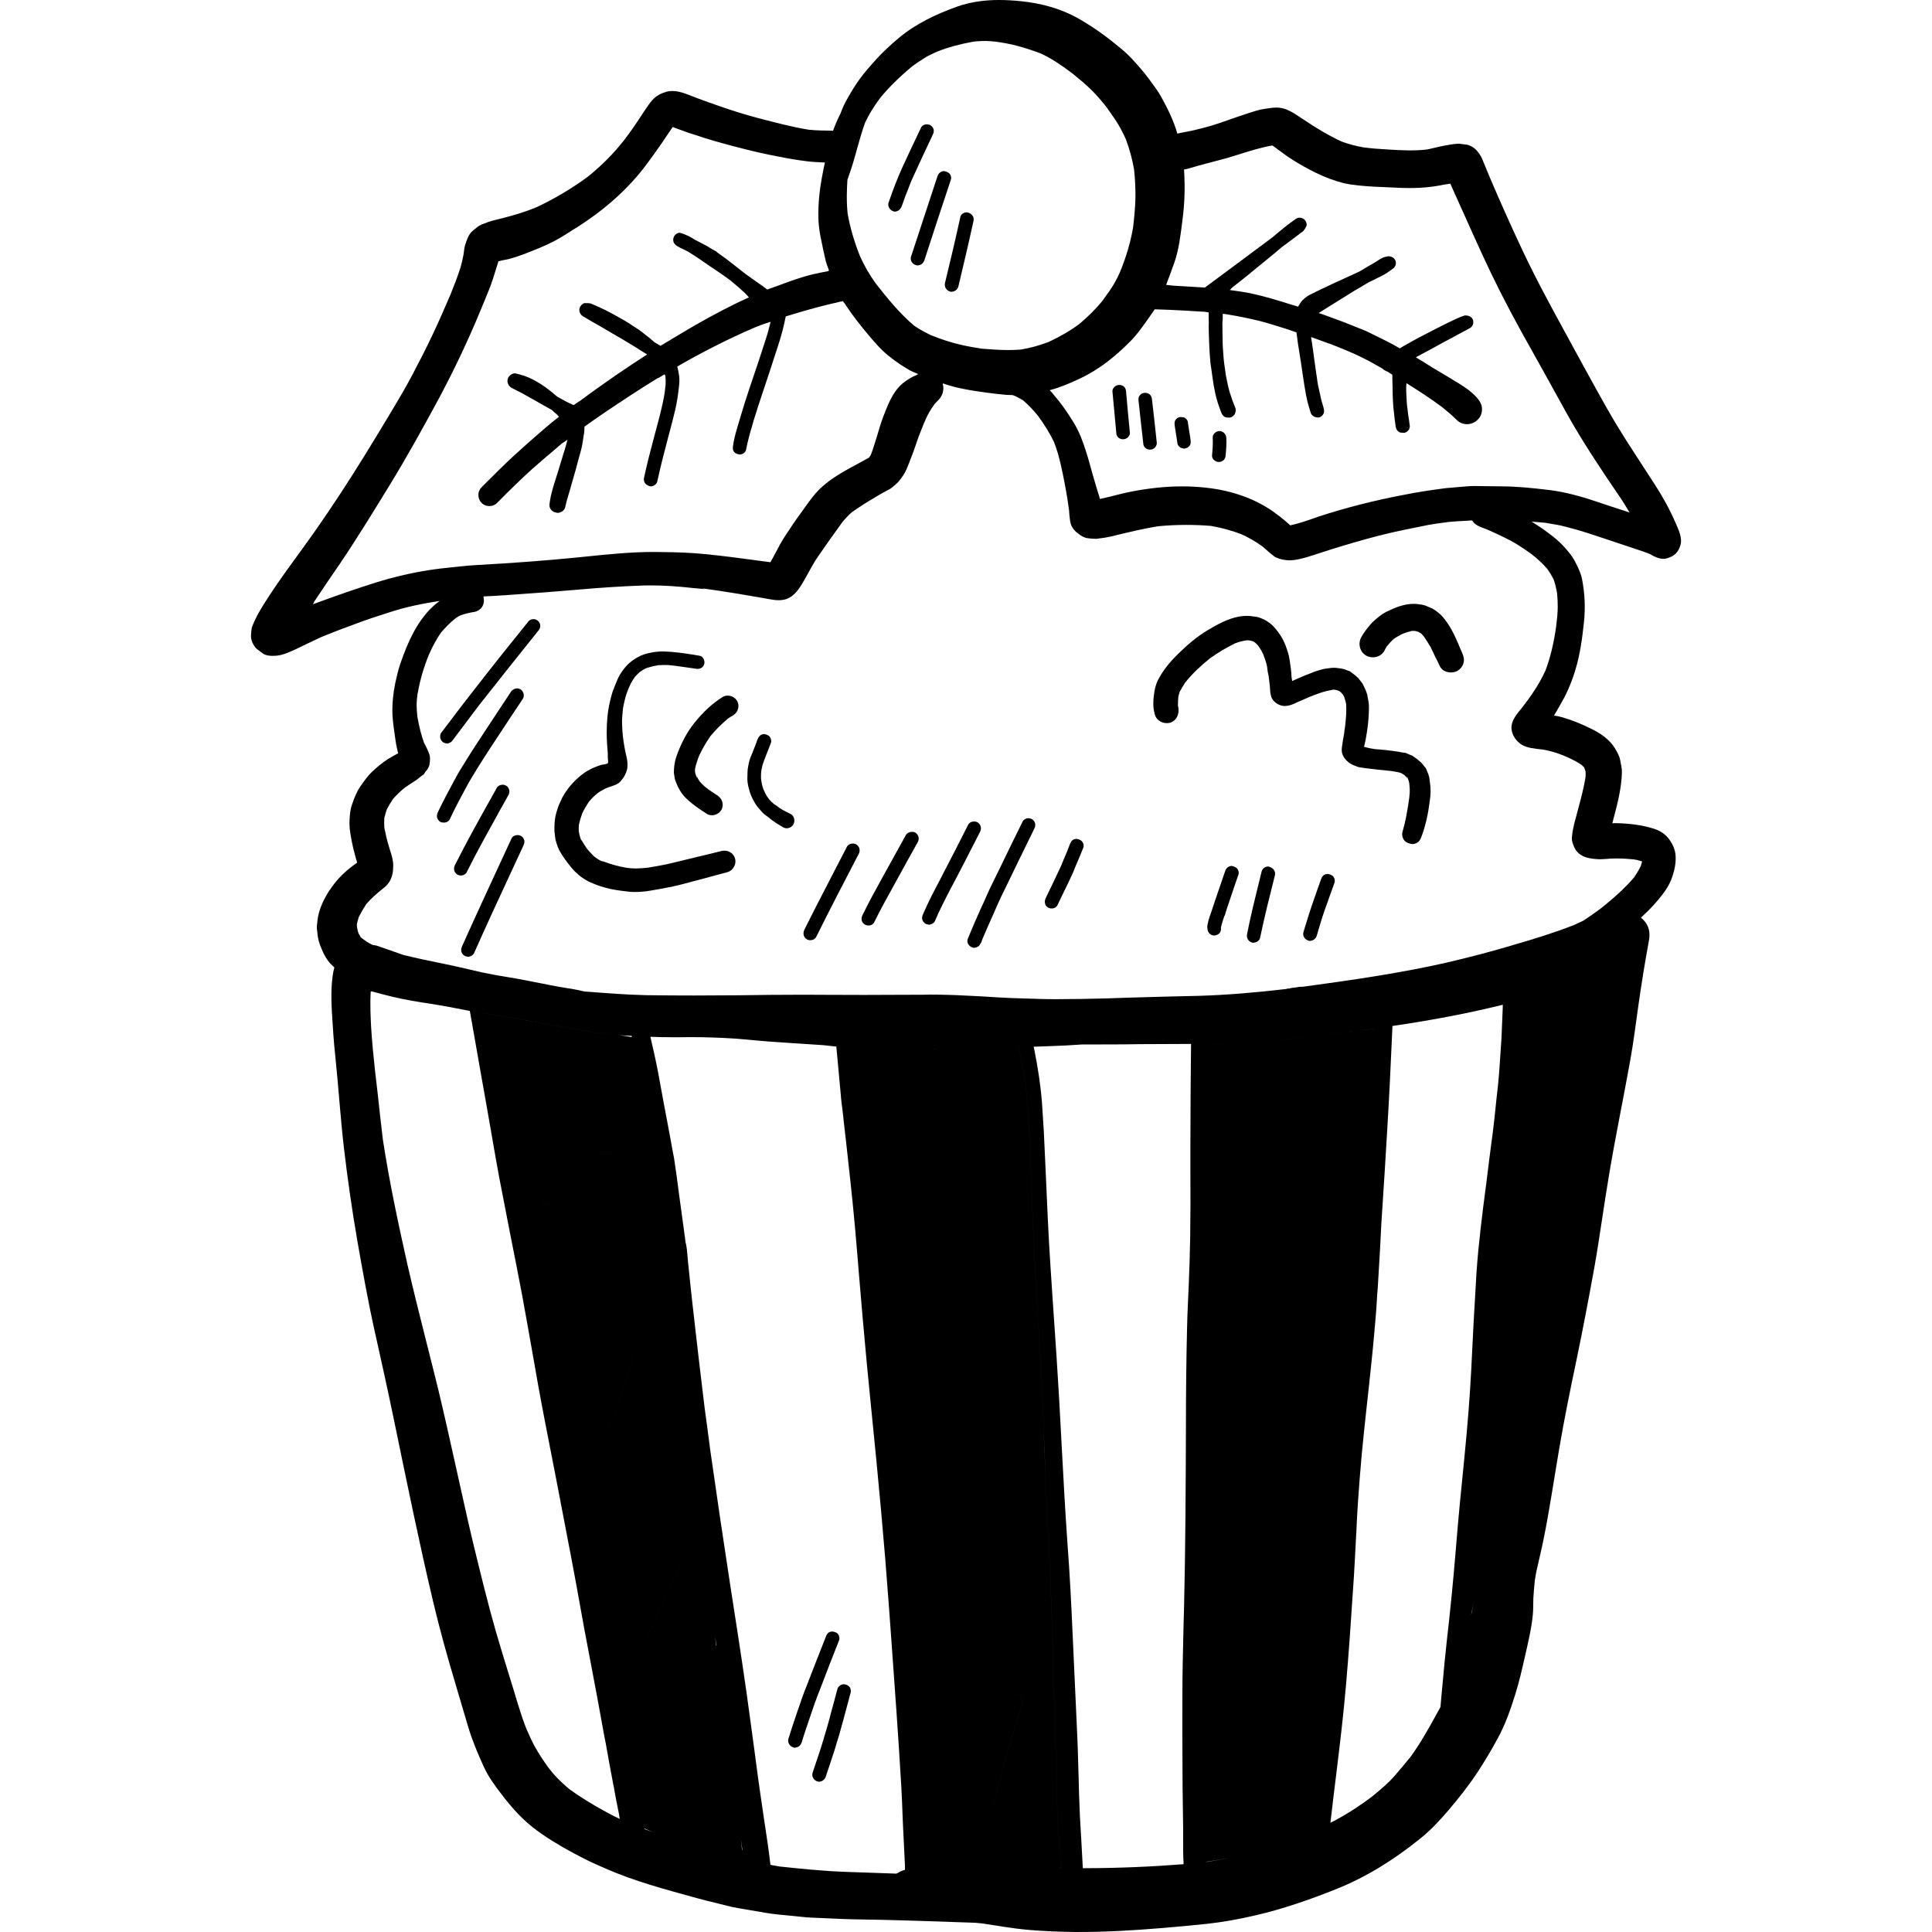 <?xml version="1.0" encoding="iso-8859-1"?>
<!-- Generator: Adobe Illustrator 19.0.0, SVG Export Plug-In . SVG Version: 6.00 Build 0)  -->
<svg version="1.1" id="Layer_1" xmlns="http://www.w3.org/2000/svg" xmlns:xlink="http://www.w3.org/1999/xlink" x="0px" y="0px"
	 viewBox="0 0 511.996 511.996" style="enable-background:new 0 0 511.996 511.996;" xml:space="preserve">
<g>
	<g>
		<g>
			<path d="M444.098,138.689c-1.565-3.601-3.424-6.995-5.549-10.272c-4.308-6.7-8.765-13.252-12.691-20.188
				c-3.866-6.847-7.615-13.782-11.392-20.69c-4.072-7.437-8.087-14.904-11.659-22.607c-2.774-5.949-5.456-11.959-8.037-18.018
				c-0.338-0.808-0.67-1.62-0.995-2.406c-0.324-0.827-0.65-1.624-1.002-2.421c-0.385-0.913-0.915-1.593-1.565-2.361
				c-0.65-0.65-1.417-1.092-2.303-1.358c-0.767-0.118-1.536-0.206-2.303-0.295c-1.269,0.06-2.478,0.266-3.719,0.502
				c-1.623,0.296-3.188,0.738-4.841,1.063c-3.305,0.354-6.582,0.206-9.887,0c-2.303-0.119-4.635-0.296-6.906-0.591
				c-1.948-0.356-3.837-0.856-5.697-1.536c-3.541-1.623-6.877-3.661-10.123-5.844c-0.591-0.384-1.151-0.767-1.741-1.151
				c-0.885-0.619-1.771-1.062-2.774-1.505c-0.885-0.354-1.772-0.502-2.656-0.502c-1.003,0-2.036,0.177-3.041,0.324
				c-1.476,0.207-2.921,0.679-4.339,1.151c-3.245,1.003-6.435,2.272-9.71,3.277c-1.476,0.442-2.981,0.826-4.486,1.18
				c-1.505,0.384-3.07,0.591-4.575,0.945c-0.034,0.009-0.058,0.036-0.092,0.047c-0.954-3.352-2.474-6.497-4.158-9.521
				c-0.945-1.772-2.214-3.394-3.394-5.017c-1.445-1.948-3.041-3.748-4.693-5.52c-1.269-1.358-2.714-2.539-4.191-3.719
				c-3.098-2.539-6.433-4.842-9.916-6.818c-4.605-2.597-9.828-3.984-15.053-4.515C268.663,0.118,266.686,0,264.739,0
				c-3.719,0-7.437,0.471-10.979,1.712c-5.549,1.976-11.097,4.575-15.643,8.411c-2.067,1.741-4.073,3.572-5.904,5.578
				c-1.505,1.712-3.04,3.365-4.367,5.224c-1.21,1.652-2.243,3.366-3.247,5.136c-0.767,1.329-1.388,2.686-1.889,4.103
				c-0.746,1.445-1.388,2.948-1.937,4.474c-2.131-0.027-4.249-0.05-6.387-0.254c-4.486-0.709-8.883-1.919-13.281-3.041
				c-3.6-0.945-7.172-2.066-10.685-3.305c-1.889-0.65-3.748-1.299-5.608-2.008c-2.096-0.767-4.368-1.919-6.642-1.919
				c-0.56,0-1.092,0.06-1.652,0.236c-0.855,0.267-1.623,0.56-2.361,1.063c-0.974,0.619-1.682,1.534-2.332,2.449
				c-0.945,1.329-1.829,2.716-2.714,4.072c-1.181,1.772-2.42,3.513-3.72,5.225c-2.862,3.63-6.05,6.817-9.621,9.68
				c-0.029,0.029-0.06,0.06-0.119,0.089c-4.22,3.098-8.765,5.784-13.488,7.998c-2.834,1.181-5.784,2.067-8.765,2.834
				c-1.063,0.267-2.096,0.502-3.158,0.798c-0.591,0.177-1.151,0.354-1.712,0.62c-0.62,0.175-1.24,0.471-1.8,0.826
				c-0.503,0.384-0.974,0.767-1.447,1.151c-1.122,0.915-1.623,2.567-2.036,3.836c-0.267,0.856-0.267,1.801-0.442,2.656
				c-0.236,1.151-0.472,2.303-0.827,3.424c-0.767,2.39-1.652,4.663-2.597,6.995c-1.476,3.394-2.923,6.788-4.515,10.154
				c-1.772,3.836-3.748,7.584-5.697,11.332c-1.682,3.188-3.541,6.315-5.401,9.416c-2.332,3.896-4.693,7.791-7.084,11.659
				c-4.221,6.847-8.618,13.577-13.223,20.157c-4.515,6.435-9.385,12.662-13.546,19.333c-1.241,1.976-2.332,3.924-3.159,6.109
				c-0.118,0.678-0.207,1.388-0.235,2.067c-0.089,1.329,0.589,2.745,1.505,3.659c0.531,0.414,1.033,0.798,1.564,1.181
				c0.974,0.708,2.303,0.708,3.424,0.65c1.859-0.089,3.659-0.974,5.341-1.712c0.886-0.414,1.772-0.856,2.656-1.298
				c1.388-0.65,2.746-1.298,4.132-1.948c3.689-1.505,7.438-2.921,11.215-4.279c2.185-0.798,4.458-1.476,6.671-2.214
				c4.395-1.465,8.919-2.383,13.489-3.077c-0.654,0.465-1.274,0.981-1.83,1.512c-1.181,1.062-2.215,2.332-3.13,3.63
				c-1.564,2.214-2.745,4.574-3.807,7.084c-0.62,1.536-1.21,3.069-1.741,4.634c-0.531,1.624-0.885,3.305-1.269,4.959
				c-0.56,2.745-0.827,5.488-0.738,8.264c0.118,2.331,0.502,4.604,0.826,6.906c0.148,1.151,0.414,2.272,0.679,3.394
				c-0.916,0.502-1.83,0.974-2.716,1.536c-1.476,0.945-2.834,2.096-4.103,3.276c-1.269,1.181-2.272,2.656-3.246,4.044
				c-0.974,1.416-1.593,3.098-2.154,4.721c-0.56,1.624-0.65,3.453-0.68,5.166c0.029,0.885,0.119,1.741,0.267,2.627
				c0.207,1.269,0.443,2.51,0.738,3.777c0.296,1.298,0.678,2.538,1.034,3.836c-0.56,0.384-1.092,0.767-1.624,1.181
				c-1.623,1.269-3.01,2.597-4.279,4.191c-2.361,2.981-4.368,6.64-4.663,10.507c-0.147,0.826-0.147,1.652,0,2.478
				c0.06,0.827,0.207,1.683,0.414,2.479c0.206,0.709,0.442,1.358,0.738,2.008c0.471,1.15,0.945,2.096,1.652,3.069
				c0.502,0.706,1.11,1.289,1.729,1.858c-0.222,0.752-0.352,1.465-0.461,2.251c-0.414,3.099-0.384,6.258-0.207,9.385
				c0.235,4.072,0.502,8.146,0.944,12.19c0.827,7.968,1.329,15.967,2.243,23.907c0.974,8.264,2.155,16.528,3.573,24.732
				c1.416,8.027,2.833,16.026,4.604,23.965c1.829,8.175,3.63,16.321,5.313,24.527c3.247,15.672,6.435,31.345,10.123,46.928
				c1.772,7.527,3.866,14.965,6.079,22.372c1.094,3.659,2.155,7.32,3.247,10.98c1.092,3.659,2.567,7.141,4.162,10.625
				c1.18,2.567,2.803,4.81,4.515,7.024c-0.06-0.058-0.119-0.147-0.177-0.207c0.265,0.325,0.502,0.65,0.767,0.946
				c-0.089-0.089-0.147-0.178-0.236-0.267c0.147,0.177,0.267,0.354,0.414,0.531c0.058,0.089,0.118,0.177,0.177,0.236
				c1.505,1.889,3.041,3.689,4.752,5.341c3.218,3.13,7.085,5.549,10.921,7.792c1.8,1.033,3.63,1.976,5.46,2.921
				c1.859,0.974,3.777,1.772,5.697,2.627c7.733,3.394,15.938,5.549,24.054,7.792c1.712,0.471,3.394,0.915,5.105,1.298
				c1.978,0.471,3.955,1.062,5.963,1.387c2.538,0.443,5.077,0.856,7.615,1.298c2.183,0.354,4.398,0.532,6.582,0.738
				c1.741,0.149,3.483,0.414,5.224,0.472c2.627,0.118,5.284,0.236,7.94,0.354c3.63,0.147,7.289,0.147,10.921,0.236
				c8.172,0.194,16.347,0.502,24.521,0.777c0.601,0.063,1.205,0.103,1.806,0.168c4.103,0.619,8.176,1.357,12.279,1.712
				c4.072,0.354,8.146,0.502,12.219,0.56c7.822,0.058,15.614-0.414,23.434-1.062c3.866-0.325,7.733-0.679,11.628-1.093
				c4.367-0.471,8.678-1.269,12.986-2.272c7.202-1.682,14.198-4.103,21.074-6.846c8.205-3.247,15.702-7.969,22.549-13.518
				c2.774-2.243,5.136-4.782,7.437-7.467c2.686-3.189,5.253-6.375,7.556-9.859c1.978-3.01,3.837-6.109,5.549-9.296
				c1.976-3.63,3.335-7.527,4.574-11.481c1.033-3.277,1.801-6.671,2.567-10.035c0.827-3.689,1.713-7.26,2.097-11.038
				c0.146-1.476,0.088-2.951,0.146-4.457c0.089-1.623,0.236-3.277,0.414-4.899c0.097-0.681,0.247-1.352,0.349-2.031
				c0.648-2.914,1.359-5.821,1.954-8.742c1.624-7.998,2.774-16.085,4.162-24.113c1.328-7.822,2.921-15.584,4.546-23.345
				c1.682-8.059,3.217-16.145,4.692-24.261c1.477-8.323,2.568-16.735,3.984-25.059c1.682-10.063,3.777-20.07,5.58-30.134
				c0.885-4.87,1.476-9.828,2.183-14.727c0.798-5.637,1.712-11.275,2.746-16.884c0.295-1.593,0.235-3.069-0.592-4.486
				c-0.391-0.66-0.913-1.23-1.522-1.692c2.373-2.144,4.556-4.49,6.423-7.109c0.827-1.15,1.536-2.597,1.978-3.983
				c0.589-1.772,0.913-3.513,0.796-5.373c-0.118-1.564-0.708-2.892-1.593-4.162c-0.945-1.387-2.479-2.419-4.072-2.921
				c-3.277-1.062-6.847-1.445-10.272-1.505c-0.265,0-0.531,0.029-0.826,0.029c0.088-0.295,0.177-0.591,0.235-0.915
				c1.093-4.103,2.185-8.264,2.303-12.514c0.029-1.122-0.267-2.303-0.471-3.365c-0.207-1.122-0.856-2.185-1.417-3.13
				c-1.476-2.42-4.043-4.072-6.522-5.253c-2.42-1.181-4.929-2.214-7.556-2.951c-0.649-0.177-1.358-0.324-2.036-0.414
				c0.678-1.151,1.358-2.272,2.007-3.454c1.594-2.774,2.803-5.755,3.719-8.824c1.21-4.015,1.772-8.294,2.215-12.455
				c0.413-3.896,0.236-7.703-0.531-11.57c-0.325-1.536-1.063-3.01-1.772-4.398c-0.915-1.8-2.331-3.394-3.748-4.841
				c-1.092-1.122-2.39-2.096-3.661-3.041c-1.343-1.02-2.735-1.925-4.158-2.813c1.18,0.099,2.364,0.184,3.538,0.304
				c1.092,0.178,2.183,0.354,3.276,0.561c1.122,0.175,2.214,0.531,3.335,0.796c2.332,0.591,4.635,1.329,6.937,2.096
				c2.509,0.856,5.017,1.682,7.527,2.51c2.154,0.738,4.367,1.416,6.552,2.243c0.296,0.147,0.561,0.266,0.827,0.442
				c1.122,0.65,2.803,1.241,4.103,0.708c0.856-0.324,1.445-0.53,2.125-1.209c0.62-0.62,0.945-1.329,1.209-2.183
				C445.898,142.556,444.836,140.4,444.098,138.689z M224.571,47.665c0.472-1.329,0.915-2.686,1.358-4.044
				c0.414-1.387,0.826-2.803,1.21-4.22c0.647-2.332,1.296-4.634,2.123-6.906c0.918-2.026,2.235-4.149,3.914-6.438
				c2.166-2.695,4.89-5.395,8.542-8.467c1.062-0.767,2.066-1.476,3.188-2.154c0.796-0.531,1.682-0.945,2.567-1.358l0.827-0.384
				c2.921-1.151,6.079-2.008,9.651-2.656c0.325-0.029,0.62-0.06,0.945-0.089c0.738-0.058,1.445-0.088,2.183-0.088h0.296
				c0.678,0,1.329,0.088,2.45,0.177c1.889,0.267,3.836,0.591,5.667,1.092c2.154,0.56,4.279,1.27,6.375,2.066
				c3.098,1.447,5.843,3.394,8.382,5.313c1.623,1.298,3.217,2.656,4.752,4.103c1.505,1.447,2.862,3.07,4.19,4.722
				c0.856,1.21,1.682,2.39,2.51,3.6c1.002,1.565,1.889,3.247,2.656,4.959c1.002,2.656,1.682,5.253,2.183,8.029
				c0.266,2.509,0.384,5.017,0.354,7.555c-0.06,2.627-0.324,5.224-0.619,7.792c-0.443,2.567-1.063,5.105-1.948,7.732
				c-0.295,0.916-0.649,1.83-0.974,2.716l-0.56,1.416c-0.885,1.978-1.771,3.542-2.803,5.018l-0.974,1.357l-1.002,1.388
				c-1.713,2.066-3.661,4.015-6.021,5.991c-2.392,1.772-5.046,3.306-7.88,4.633c-0.236,0.089-0.503,0.207-0.738,0.296
				c-0.029,0-0.089,0.029-0.119,0.029c-2.183,0.826-4.367,1.387-6.789,1.8c-1.122,0.089-2.214,0.118-3.335,0.118
				c-2.272,0-4.574-0.175-6.906-0.354c-1.919-0.295-3.808-0.619-5.697-1.062c-2.39-0.56-4.958-1.358-7.791-2.509
				c-1.565-0.739-3.01-1.536-4.457-2.51c-3.893-3.263-7.185-7.37-10.147-11.134c-1.671-2.295-3.038-4.673-4.198-7.226
				c-1.623-4.072-2.685-7.791-3.305-11.363C224.277,53.361,224.424,50.144,224.571,47.665z M178.409,33.588
				c0.06,0.029,0.118,0.029,0.177,0.06c-0.06-0.029-0.118-0.029-0.177-0.029C178.409,33.617,178.409,33.617,178.409,33.588z
				 M106.749,152.442c-4.725,1.063-9.151,2.539-14.464,4.339c-3.158,1.094-6.228,2.185-9.327,3.337c0,0,0-0.029,0.029-0.089
				c-0.029,0.029-0.029,0.029-0.06,0.029c0.06-0.089,0.147-0.207,0.207-0.324c0.029,0,0.029-0.029,0.029-0.029
				c-0.029-0.029,0.236-0.472,0.266-0.503c2.155-3.276,4.368-6.493,6.582-9.71c4.693-6.936,9.121-14.196,13.429-21.222
				c4.367-7.142,8.382-14.402,12.07-21.191c3.661-6.729,7.142-13.871,10.33-21.25c1.298-3.07,2.568-6.111,3.808-9.181
				c0.738-1.889,1.329-3.808,1.919-5.726l0.531-1.682l1.269-0.296l1.358-0.266c1.298-0.325,2.597-0.767,3.867-1.24
				c3.156-1.181,5.726-2.244,8.057-3.424c1.889-0.974,3.63-2.096,5.402-3.247l1.092-0.68c7.26-4.634,13.311-10.063,17.914-16.144
				c1.388-1.83,2.716-3.72,4.368-6.08l1.388-2.067l1.416-2.066c0-0.029,0.029-0.06,0.06-0.06c0,0,0.029,0,0.029,0.029
				c0.796,0.267,1.593,0.56,2.39,0.856l1.593,0.591c0.916,0.295,1.859,0.589,2.775,0.885l1.593,0.531
				c3.335,1.033,6.7,1.948,10.094,2.803c3.099,0.798,6.228,1.505,9.356,2.096c2.599,0.531,5.225,0.974,7.91,1.298
				c1.388,0.177,2.774,0.207,4.221,0.295c0.101,0.004,0.2,0,0.301,0.004c-0.001,0.008-0.003,0.019-0.006,0.026
				c0.029,0,0.029,0,0.06,0c-0.62,2.863-1.181,5.697-1.476,8.618c-0.207,2.185-0.325,4.339-0.236,6.522
				c0.06,1.741,0.354,3.542,0.708,5.253c0.325,1.594,0.708,3.542,1.21,5.637c0.244,0.895,0.6,1.752,0.893,2.623
				c-0.077,0.015-0.156,0.029-0.234,0.044c0.008,0.027,0.015,0.056,0.022,0.083c-1.329,0.236-2.656,0.502-3.955,0.798
				c-3.158,0.738-6.258,1.889-9.267,3.01l-1.241,0.442l-1.682,0.62l-1.151-0.855c-1.476-1.003-2.892-2.066-4.634-3.277l-3.719-2.921
				c-0.915-0.738-1.889-1.447-2.863-2.125l-1.122-0.827l0.06-0.058l-0.708-0.354l-1.063-0.62l-0.649-0.414
				c-0.472-0.265-0.945-0.502-2.008-1.062c-0.442-0.236-0.885-0.472-1.327-0.678c-0.856-0.561-2.155-1.33-3.984-1.859
				c-0.62,0-1.181,0.354-1.536,0.944c-0.324,0.591-0.324,1.241,0,1.801c0.443,0.708,1.269,1.092,2.567,1.682l1.21,0.619l1.859,1.181
				l0.885,0.591l1.976,1.358l1.151,0.798l0.767,0.502c1.565,1.062,3.159,2.125,4.693,3.305c1.298,1.063,2.568,2.155,3.777,3.306
				l0.726,0.793c0.06,0.057,0.115,0.119,0.173,0.175c-0.003,0.002-0.007,0.004-0.01,0.005l0.055,0.06
				c-4.338,1.948-8.942,4.339-14.52,7.527c-2.96,1.73-5.861,3.486-8.848,5.274c-0.022,0.013-0.043,0.025-0.065,0.039l-1.623-0.974
				c-0.56-0.502-1.122-0.974-1.682-1.417l-0.915-0.708c-0.503-0.414-1.003-0.798-1.536-1.181l-1.329-0.855l-1.298-0.855
				c-0.708-0.472-1.447-0.886-2.185-1.27L163.828,84c-2.155-1.24-4.368-2.361-6.936-3.423c-0.324-0.177-0.65-0.236-0.974-0.236
				c0,0-0.029,0-0.088,0c-0.267,0-0.916,0-0.916-0.029c-0.442,0.119-0.826,0.414-1.151,0.945c-0.502,0.827-0.175,1.976,0.65,2.51
				c1.593,0.973,3.217,1.889,4.841,2.803c1.712,1.033,3.453,2.036,5.195,3.039c2.075,1.22,4.13,2.463,6.18,3.788
				c0.272,0.166,0.545,0.332,0.817,0.499c-0.009,0.006-0.019,0.012-0.027,0.018c0.019,0.012,0.036,0.023,0.054,0.035
				c-2.803,1.8-5.578,3.659-8.353,5.548c-3.188,2.214-6.347,4.457-9.475,6.789l-0.715,0.423c-0.268,0.199-0.533,0.408-0.802,0.607
				c-0.049-0.016-0.101-0.025-0.15-0.042l-0.075,0.044c-1.445-0.649-2.862-1.416-4.25-2.214c-0.798-0.678-1.594-1.358-2.42-1.978
				c-1.298-1.002-2.686-1.859-4.162-2.627c-1.269-0.649-2.627-1.122-4.515-1.564c-0.708,0-1.387,0.384-1.8,1.003
				c-0.56,0.944-0.236,2.183,0.738,2.802c0.266,0.149,0.56,0.296,1.445,0.739l0.767,0.382l0.767,0.414l2.863,1.594l3.483,1.976
				l1.417,0.798l0.678,0.62l0.708,0.591l0.213,0.291c0.081,0.07,0.164,0.139,0.246,0.211l0.014,0.012l0.06,0.048
				c-1.357,1.062-2.686,2.154-3.983,3.276c-2.686,2.303-5.342,4.635-7.969,7.053c-2.656,2.451-5.194,4.989-7.733,7.527l-0.855,0.856
				c-1.122,1.122-1.122,2.981,0,4.132c0.531,0.56,1.269,0.855,2.067,0.855s1.536-0.295,2.066-0.855
				c2.981-3.041,6.021-5.991,9.149-8.854c2.096-1.859,4.22-3.661,6.346-5.46l1.682-1.445l0.807-0.511
				c0.181-0.138,0.367-0.27,0.55-0.408c-0.006,0.023-0.012,0.048-0.019,0.071l0.109-0.068l-0.472,1.741
				c-0.147,0.56-0.324,1.122-0.502,1.651l-0.296,0.975c-0.413,1.387-0.826,2.774-1.269,4.161l-0.472,1.505
				c-0.678,2.125-1.387,4.31-1.682,6.553c-0.089,0.591-0.149,1.122,0.207,1.683c0.266,0.471,0.737,0.855,1.8,1.062
				c0.885,0,1.918-0.56,2.125-1.594c0.235-1.181,0.589-2.361,0.944-3.541l0.356-1.209c0.471-1.683,0.945-3.365,1.445-5.048
				l0.591-2.243l0.798-2.862c0.324-1.21,0.502-2.392,0.766-4.191c0.142-0.677,0.167-1.334,0.171-2.062
				c0.002-0.001,0.005-0.004,0.007-0.006c0-0.029,0-0.058,0-0.087c0.009-0.007,0.019-0.014,0.028-0.021
				c1.703-1.233,3.464-2.465,5.225-3.67c4.664-3.128,9.328-6.228,14.108-9.149l0.311-0.111c0.523-0.318,1.056-0.622,1.583-0.938
				c0.025,0.103,0.067,0.203,0.088,0.309c0.001,0.009,0.002,0.021,0.004,0.03l0.081-0.028c0.089,0.738,0.119,1.565,0.06,2.509
				c-0.089,0.856-0.177,1.713-0.236,2.096c-0.56,3.424-1.476,6.789-2.361,10.065l-0.678,2.538c-0.886,3.305-1.713,6.582-2.421,9.888
				c-0.235,1.033,0.296,1.976,1.712,2.302c0.856,0,1.624-0.56,1.801-1.329c0.796-3.719,1.74-7.378,2.714-11.068
				c0.679-2.538,1.358-5.077,1.976-7.644c0.532-2.243,0.856-4.515,1.093-6.847c0.118-1.15,0.088-2.183-0.119-3.069
				c-0.056-0.539-0.2-1.11-0.367-1.73c0.001-0.001,0.002-0.001,0.004-0.002c-0.006-0.023-0.013-0.046-0.019-0.07
				c6.817-3.925,13.635-7.378,20.483-10.329c1.222-0.494,2.42-0.964,3.716-1.352c0.146-0.054,0.298-0.099,0.444-0.152
				c-0.001,0.008-0.004,0.018-0.005,0.026c0.032-0.009,0.063-0.019,0.096-0.027c-0.384,1.593-0.798,3.187-1.329,4.752l-0.974,3.01
				l-0.678,2.067l-0.532,1.594l-2.154,6.404c-0.827,2.421-1.565,4.842-2.303,7.291l-0.354,1.24c-0.65,2.096-1.329,4.279-1.624,6.493
				c-0.088,0.532-0.088,0.945,0.149,1.417c0.265,0.413,0.649,0.708,1.536,0.885c0.767,0,1.653-0.502,1.771-1.298
				c0.296-1.652,0.738-3.188,1.151-4.782l0.236-0.766c0.414-1.565,0.885-3.07,1.388-4.605l0.413-1.329
				c0.62-1.919,1.269-3.866,1.919-5.784c0.65-1.947,1.298-3.866,1.919-5.815l0.324-1.002l1.003-3.07
				c0.502-1.476,0.915-2.951,1.329-4.457c0.317-1.179,0.548-2.362,0.805-3.595h0.001c0.007-0.032,0.013-0.063,0.02-0.095
				c1.712-0.531,3.424-1.033,5.136-1.536c2.214-0.649,4.427-1.209,6.7-1.771c0.915-0.207,1.859-0.384,2.803-0.65l0.101,0.041
				c0.154-0.037,0.297-0.094,0.45-0.136c0.081,0.134,0.131,0.278,0.215,0.414l0.089,0.028l0.945,1.388l0.708,1.033
				c1.003,1.445,2.125,2.834,3.217,4.221l0.798,0.973c1.033,1.27,2.095,2.51,3.216,3.72c1.536,1.712,3.394,3.247,5.991,5.017
				c0.827,0.531,1.682,1.033,2.479,1.536c0.739,0.381,1.521,0.681,2.286,1.014c-0.143,0.056-0.284,0.111-0.427,0.167l-0.028,0.029
				c0.028,0,0.028,0.028,0.058,0.028c-1.181,0.472-2.125,1.003-3.158,1.772c-1.269,0.914-2.332,2.124-3.277,3.748
				c-0.915,1.565-1.593,3.305-2.42,5.431c-0.649,1.712-1.181,3.452-1.682,5.224c-0.471,1.505-0.915,3.041-1.593,4.87
				c-0.119,0.236-0.267,0.502-0.503,0.827c-1.062,0.619-2.154,1.209-3.245,1.8c-1.003,0.531-2.008,1.063-2.981,1.623
				c-2.923,1.654-5.166,3.247-7.025,5.077c-1.298,1.269-2.39,2.803-3.483,4.31l-1.122,1.565c-1.594,2.154-3.099,4.397-4.575,6.67
				c-0.886,1.388-1.652,2.834-2.42,4.311c-0.414,0.796-0.827,1.564-1.329,2.39l-3.808-0.502c-4.31-0.592-8.618-1.151-12.957-1.594
				c-4.161-0.443-8.293-0.56-12.13-0.591l-1.919-0.029c-6.079,0-12.248,0.62-18.21,1.24l-3.572,0.356
				c-7.615,0.738-15.938,1.358-25.441,1.889c-1.298,0.058-2.597,0.207-3.896,0.324l-1.948,0.207
				C115.634,150.702,111.088,151.41,106.749,152.442z M190.423,71.637c-0.014-0.014-0.03-0.026-0.048-0.039
				c0.007,0.003,0.013,0.007,0.019,0.009L190.423,71.637z M164.211,481.949c-0.001,0.001-0.001,0.03-0.001,0.06
				c-1.033-0.472-2.066-1.003-3.069-1.536c-4.162-2.243-7.38-4.251-10.183-6.287c-1.476-1.209-2.893-2.538-4.191-3.984
				c-0.502-0.589-1.002-1.209-1.476-1.829c-1.329-1.859-2.597-3.719-3.659-5.697c-0.739-1.357-1.358-2.774-1.978-4.19l-0.443-1.063
				c-0.885-2.302-1.593-4.663-2.331-7.024l-0.531-1.8l-1.682-5.46l-1.683-5.49c-2.214-7.172-4.072-14.315-6.168-22.874
				c-2.067-8.234-3.896-16.528-5.726-24.823c-1.623-7.289-3.217-14.55-4.958-21.782c-1.063-4.367-2.185-8.706-3.277-13.075
				c-1.682-6.67-3.365-13.371-4.899-20.07c-2.214-9.916-4.722-21.427-6.493-33.057c-0.472-3.836-0.887-7.674-1.299-11.511
				l-0.796-6.906c-0.414-3.719-0.767-7.437-1.003-11.156c-0.147-2.656-0.324-6.168-0.118-9.652c0,0,0.028,0,0.058,0s0.148,0,0.177,0
				c0.029,0,0.029,0,0.029,0s0,0,0.029,0s0.236,0.06,0.267,0.06c1.8,0.471,3.572,0.974,5.371,1.387
				c3.277,0.767,6.493,1.299,9.828,1.801c3.512,0.56,6.995,1.209,10.507,1.919v0.028c0.001,0.001,0.003,0.001,0.006,0.001
				l3.093,17.561l1.298,7.289l2.479,14.226c0.62,3.572,1.298,7.113,2.008,10.685l1.74,8.972c1.092,5.49,2.183,10.95,3.217,16.47
				c0.915,4.988,1.8,9.975,2.686,14.993l1.534,8.707c0.974,5.488,2.068,10.979,3.13,16.469l1.564,7.998
				c1.003,5.136,1.978,10.271,2.952,15.407l1.476,7.703c0.738,3.896,1.445,7.822,2.154,11.776c0.709,3.925,1.417,7.851,2.185,11.776
				c1.445,7.437,2.803,14.905,4.162,22.372l0.266,1.298c0.65,3.719,1.329,7.408,2.036,11.128l0.207,0.974l0.236,1.387
				c0.267,1.476,0.531,2.951,0.855,4.427c0.148,0.709,0.296,1.388,0.384,2.125c0.025,0.098,0.062,0.194,0.085,0.292
				C164.249,481.965,164.231,481.957,164.211,481.949z M167.457,274.843l0.001,0.006c-1.186-0.237-2.347-0.398-3.494-0.533
				c0.073,0.01,0.143,0.015,0.216,0.025c1.084,0.065,2.167,0.132,3.249,0.194c0.012,0.103-0.064,0.191-0.04,0.295
				C167.412,274.834,167.433,274.838,167.457,274.843z M189.868,436.195c-0.013-0.025-0.025-0.05-0.036-0.05
				c-0.029,0-0.119-0.324-0.119-0.324h0.029l-0.209-2.106c0.107,0.789,0.215,1.579,0.324,2.366c0,0,0,0.029,0,0.06
				c0,0,0,0.012,0,0.027C189.86,436.174,189.864,436.187,189.868,436.195z M196.705,490.063c0-0.02,0-0.039,0-0.058
				c0.029,0.058,0.029,0.118,0.029,0.177c0.016,0.064,0.023,0.137,0.03,0.208c0,0,0,0,0,0.001c-0.059-0.009-0.118-0.381-0.146-0.381
				l-0.266-2.516c0.099,0.699,0.198,1.399,0.293,2.099c0-0.029,0-0.06,0-0.06c0,0.029,0.029,0.089,0.029,0.119
				c0-0.029-0.029-0.029-0.029-0.06C196.674,489.739,196.674,489.915,196.705,490.063z M168.371,337.416
				c1.24,0.259,1.823,1.015,1.792,1.871c0.031-0.856-0.552-1.612-1.792-1.87c-0.738,0-1.594,0.472-1.741,1.298
				c-0.324,1.417-0.827,2.716-1.357,4.044c-1.594,3.6-3.513,7.053-5.637,10.861c-1.565,2.803-3.13,5.608-4.546,8.5
				c1.416-2.893,2.981-5.697,4.546-8.501c2.124-3.808,4.043-7.26,5.637-10.861c0.53-1.329,1.033-2.627,1.357-4.043
				C166.777,337.888,167.633,337.416,168.371,337.416z M154.969,362.442c-0.065,0.222-0.097,0.455-0.091,0.687
				C154.872,362.897,154.904,362.664,154.969,362.442z M160.801,329.306c-1.93,3.872-3.844,7.772-5.592,11.771
				c-0.207,0.531-0.295,0.915-0.177,1.387c0.119,0.443,0.414,0.856,0.827,1.122c0.09,0.045,0.187,0.073,0.282,0.106
				c-0.095-0.033-0.193-0.061-0.283-0.106c-0.414-0.267-0.708-0.68-0.827-1.122c-0.118-0.472-0.029-0.856,0.177-1.388
				C156.955,337.077,158.869,333.177,160.801,329.306z M158.367,342.937c-0.177,0.384-0.678,0.708-1.092,0.826
				C157.689,343.644,158.19,343.32,158.367,342.937z M163.243,324.998c0.273-0.155,0.597-0.244,0.937-0.244
				C163.841,324.755,163.516,324.843,163.243,324.998z M162.431,307.269c0.03-0.358-0.08-0.761-0.257-1.05
				c-0.207-0.384-0.591-0.678-1.565-0.885c-0.324,0-0.678,0.089-0.945,0.236c-0.442,0.265-0.619,0.649-0.826,1.092l-0.384,0.915
				l-0.354,0.945l-0.207,0.414l-2.096,4.87c-0.531,1.241-1.092,2.479-1.682,3.719l-0.591,1.241c-1.21,2.627-2.479,5.224-3.777,7.822
				l-1.416,2.834c-0.118,0.236-0.19,0.478-0.218,0.715c0.028-0.239,0.1-0.482,0.218-0.719l1.416-2.834
				c1.298-2.597,2.567-5.194,3.777-7.822l0.591-1.241c0.591-1.24,1.151-2.478,1.682-3.719l2.096-4.87l0.207-0.414l0.354-0.944
				l0.384-0.916c0.207-0.443,0.384-0.826,0.826-1.092c0.267-0.147,0.62-0.236,0.945-0.236c0.974,0.207,1.358,0.503,1.565,0.885
				C162.352,306.504,162.462,306.91,162.431,307.269z M153.557,294.648l-1.358,2.981c-2.951,6.375-5.902,12.78-8.618,19.273
				c-0.147,0.413,0,1.002,0.207,1.387c0.207,0.385,0.591,0.678,1.092,0.856l0.467,0.116c0,0,0.001,0,0.001,0v0.006l-0.47-0.119
				c-0.502-0.177-0.885-0.472-1.092-0.856s-0.354-0.973-0.207-1.387c2.716-6.494,5.667-12.898,8.618-19.273l1.358-2.981
				c0.081-0.163,0.185-0.298,0.304-0.409C153.741,294.352,153.638,294.487,153.557,294.648z M145.353,319.176
				c0.324,0,0.649-0.089,0.914-0.236c0.003-0.002,0.005-0.004,0.008-0.006c-0.005,0.003-0.008,0.006-0.012,0.009
				c-0.265,0.147-0.587,0.235-0.91,0.236V319.176z M157.864,382.633l0.312,0.078l-0.312-0.077c-0.19-0.051-0.371-0.146-0.539-0.261
				C157.493,382.488,157.674,382.582,157.864,382.633z M158.336,382.75v-0.087c0.001,0,0.002,0,0.002,0v0.088l-0.005-0.001
				C158.334,382.75,158.335,382.75,158.336,382.75z M160.106,381.335c1.388-3.484,2.745-6.966,4.072-10.478
				c1.27-3.305,2.332-6.67,3.394-10.034c0.118-0.414,0.089-0.886-0.147-1.299c-0.125-0.253-0.311-0.461-0.593-0.629
				c0.283,0.168,0.469,0.375,0.596,0.628c0.236,0.414,0.266,0.886,0.147,1.299c-1.062,3.365-2.124,6.729-3.394,10.034
				c-1.329,3.512-2.685,6.995-4.072,10.477c-0.207,0.443-0.414,0.827-0.855,1.092c-0.001,0-0.001,0-0.002,0.001
				C159.694,382.161,159.901,381.778,160.106,381.335z M165.921,349.724c0.558-1.008,1.075-2.052,1.574-3.107
				C166.996,347.672,166.48,348.717,165.921,349.724z M168.842,434.726c0.267,0.147,0.591,0.206,0.916,0.206
				c0.71,0,1.33-0.324,1.594-0.855c2.361-5.194,4.752-10.33,7.172-15.495l1.181-2.479c0.207-0.472,0.295-0.885,0.177-1.388
				c-0.097-0.359-0.33-0.691-0.617-0.933c0.288,0.242,0.522,0.576,0.619,0.934c0.118,0.503,0.029,0.916-0.177,1.388l-1.181,2.479
				c-2.42,5.164-4.811,10.301-7.172,15.495c-0.266,0.531-0.885,0.856-1.593,0.856c-0.326-0.001-0.651-0.06-0.917-0.207
				c-0.207-0.134-0.384-0.304-0.524-0.497C168.46,434.422,168.637,434.592,168.842,434.726z M173.833,438.474l0.059,0.029
				l-0.001,0.001l-0.059-0.028L173.833,438.474z M171.468,452.953v-0.074c0,0,0.001,0,0.001,0v0.086l-0.043-0.014
				C171.44,452.952,171.454,452.953,171.468,452.953z M173.209,451.551c0.62-2.066,1.24-4.132,1.889-6.198
				c0.119-0.384,0.267-0.767,0.414-1.151l0.354-0.885l0.443-1.151l0.442-1.181c1.358-3.01,2.746-6.021,4.162-9.032
				c0.267-0.531,0.324-0.945,0.207-1.387c-0.118-0.443-0.443-0.856-0.826-1.092c-0.295-0.149-0.619-0.237-0.974-0.237
				c-0.678,0-1.269,0.324-1.534,0.885c-0.856,1.8-1.712,3.601-2.539,5.431l-0.678,1.476l0.678-1.477
				c0.827-1.829,1.682-3.63,2.539-5.431c0.265-0.56,0.855-0.885,1.534-0.885c0.356,0,0.679,0.088,0.975,0.236
				c0.382,0.235,0.708,0.649,0.826,1.092c0.118,0.443,0.06,0.855-0.207,1.387c-1.416,3.01-2.803,6.021-4.162,9.032l-0.442,1.181
				l-0.443,1.151l-0.354,0.885c-0.147,0.384-0.295,0.767-0.414,1.151c-0.65,2.066-1.269,4.132-1.889,6.198
				c-0.008,0.026-0.025,0.046-0.034,0.071C173.185,451.595,173.202,451.576,173.209,451.551z M175.454,486.442
				c-0.057-0.02-0.115-0.042-0.172-0.062C175.339,486.4,175.396,486.422,175.454,486.442z M188.738,427.35l-0.002-0.017v-0.166
				l0.002,0.017V427.35z M159.755,273.875c-2.272-0.236-4.515-0.65-6.789-1.062c-1.593-0.296-3.188-0.62-4.81-0.856
				c-2.656-0.384-5.284-0.885-7.91-1.387l-3.217-0.62c-2.036-0.354-4.103-0.678-6.168-1.003l-2.362-0.382
				c-0.029-0.004-0.029-0.004-0.06,0.025c0,0-0.006,0.007-0.009,0.016c0.001-0.009,0.008-0.018,0.008-0.018
				c0.029-0.029,0.029-0.029,0.059-0.029l2.362,0.384c2.066,0.325,4.132,0.65,6.168,1.003l3.217,0.619
				c2.627,0.503,5.253,1.003,7.91,1.388c1.623,0.236,3.217,0.56,4.81,0.855c2.272,0.414,4.515,0.827,6.789,1.063
				c1.091,0.111,2.205,0.217,3.33,0.345C161.964,274.094,160.856,273.992,159.755,273.875z M168.489,473.596
				c-0.826-3.777-1.653-7.584-2.42-11.363l-1.889-9.238c-0.915-4.457-1.829-8.913-2.774-13.371
				c-1.565-7.555-3.098-15.14-4.604-22.726l-0.414-1.89c-1.447-7.319-3.01-14.609-4.546-21.9l-0.324-1.445l-1.476-7.173
				c-1.123-5.341-2.272-10.684-3.277-16.056l-1.181-6.553l-1.209-6.553l-0.56-3.277c-0.472-2.656-0.945-5.313-1.476-7.998
				l-0.62-3.306c-0.502-2.745-1.034-5.488-1.593-8.205l-0.354-1.8c-0.709-3.484-1.388-6.995-2.096-10.478l-0.356-1.859
				c-0.649-3.217-1.298-6.464-1.859-9.711c-0.945-5.224-1.859-10.477-2.774-15.731c-1.388-8.116-2.803-16.202-4.25-24.32
				c0,0,0,0,0-0.001c0.001,0.002,0,0.003,0.001,0.004c1.445,8.116,2.862,16.202,4.25,24.321c0.915,5.252,1.829,10.506,2.774,15.731
				c0.56,3.245,1.21,6.493,1.859,9.71l0.356,1.859c0.708,3.483,1.387,6.994,2.096,10.477l0.354,1.8
				c0.56,2.716,1.092,5.46,1.593,8.205l0.62,3.306c0.531,2.686,1.002,5.341,1.476,7.998l0.56,3.277l1.209,6.553l1.181,6.553
				c1.003,5.371,2.154,10.714,3.277,16.056l1.476,7.171l0.324,1.447c1.536,7.289,3.098,14.58,4.546,21.9l0.414,1.889
				c1.505,7.584,3.039,15.171,4.604,22.727c0.945,4.457,1.859,8.913,2.774,13.37l1.889,9.238c0.767,3.778,1.594,7.585,2.42,11.363
				c0.767,3.629,1.565,7.231,2.214,10.919c0,0,0,0-0.001,0C170.054,480.828,169.258,477.227,168.489,473.596z M170.811,484.718
				c-0.009-0.054,0-0.104-0.01-0.156c0.834,0.389,1.656,0.734,2.474,1.061c-0.09-0.036-0.178-0.065-0.268-0.101
				C172.278,485.257,171.544,484.984,170.811,484.718z M197.057,492.688v0.035l-0.012-0.157c0.006,0.041,0.012,0.083,0.017,0.124
				C197.06,492.689,197.059,492.689,197.057,492.688z M239.826,495.438v0.089c-0.784,0.188-1.427,0.509-2.054,0.918
				c-0.025-0.001-0.048-0.002-0.073-0.005c-0.028,0.029-0.088,0.06-0.118,0.089c-4.514-0.177-9.06-0.324-13.574-0.473
				c-5.756-0.206-11.511-0.796-17.385-1.416l-1.682-0.295c-0.029,0-0.767-0.149-0.767-0.177v-0.029
				c-0.001-0.001-0.002-0.001-0.005-0.001c-0.441-3.856-1.03-7.713-1.619-11.57l-0.414-2.833c-0.414-2.863-0.855-5.726-1.24-8.589
				c-0.65-4.929-1.299-9.859-1.978-14.729c-1.329-10.035-2.863-20.07-4.427-30.076l-0.974-6.315
				c-1.83-11.895-3.601-23.789-5.284-35.684l-0.738-5.608l-0.767-5.697c-0.915-7.496-1.8-15.023-2.656-22.549l-0.088-0.885
				c-0.325-2.774-0.65-5.578-0.945-8.382l-0.384-3.719c-0.207-2.037-0.443-4.043-0.591-6.111c-0.06-0.443-0.118-0.885-0.177-1.329
				c0,0.119,0.029,0.236,0.029,0.356c-0.029-0.178-0.029-0.325-0.06-0.503l-0.177-0.678l-0.118-1.003l-0.974-7.142
				c-0.267-1.859-0.531-3.748-0.678-4.958l-0.296-2.272l-0.267-2.008l-0.502-3.512c-0.118-0.974-0.295-1.947-0.502-2.921
				l-0.324-1.772l-0.946-5.135l-0.973-5.136l-0.856-4.634l-0.855-4.664c-0.591-3.098-1.298-6.168-2.007-9.237
				c0-0.015,0-0.023,0-0.023s0-0.007,0-0.036c0.029-0.029,0.029-0.029,0.058-0.029c1.889,0.089,3.777,0.119,5.667,0.119h2.42
				l2.45-0.029c4.073,0,8.147,0.147,12.219,0.414c1.741,0.147,3.483,0.295,5.224,0.471c2.036,0.177,4.044,0.354,6.08,0.471
				l4.397,0.296c2.392,0.147,4.842,0.295,7.232,0.471l3.452,0.377c0,0,0,0.005,0,0.007h0.06c0.354,4.044,0.738,8.087,1.122,12.131
				c0.06,1.092,0.207,2.183,0.324,3.276l0.177,1.269l0.472,4.339l0.502,4.339c0.827,7.438,1.653,14.876,2.332,22.342
				c0.384,4.427,0.767,8.854,1.122,13.311l0.915,10.744c0.708,8.146,1.476,16.292,2.303,24.409
				c2.007,19.774,3.483,35.978,4.574,50.971l0.591,8.087c0.974,13.547,1.978,27.123,2.774,40.73
				c0.149,2.686,0.267,5.371,0.354,8.058c0.089,1.919,0.149,3.836,0.267,5.755l0.177,3.601l0.177,3.63V495.438z M269.992,277.501
				l-0.005-0.028l-6.225,0.147l-10.152,0.267c-1.978,0.058-3.984,0.088-5.963,0.088c-3.689,0-7.378-0.088-11.096-0.147l-6.287-0.147
				c-1.475,0-2.949-0.06-4.424-0.118v-0.002c1.476,0.06,2.951,0.119,4.427,0.119l6.287,0.147c3.719,0.06,7.408,0.147,11.096,0.147
				c1.978,0,3.984-0.029,5.963-0.088l10.152-0.267l6.228-0.147V277.501z M253.108,467.487c0.28-0.992,0.579-1.978,0.868-2.967
				c-0.29,0.989-0.588,1.975-0.868,2.968c-0.029,0.11-0.048,0.225-0.055,0.34C253.06,467.712,253.079,467.598,253.108,467.487z
				 M261.606,479.294c0.002,0,0.003-0.001,0.005-0.001v0.058l-0.005-0.001V479.294z M265.18,440.308
				c0.031-0.328-0.031-0.675-0.208-1.008c-0.236-0.442-0.649-0.767-1.594-0.945c-0.796,0-1.505,0.531-1.771,1.329l-2.863,9.268
				l-2.007,6.405c-0.347,1.123-0.69,2.255-1.035,3.383c0.345-1.128,0.688-2.26,1.035-3.384l2.007-6.405l2.863-9.268
				c0.266-0.796,0.974-1.328,1.771-1.328c0.946,0.178,1.358,0.503,1.594,0.946C265.15,439.632,265.211,439.98,265.18,440.308z
				 M270.966,451.254c-1.505,4.899-3.01,9.827-4.486,14.757c-0.384,1.209-0.678,2.42-1.003,3.63l-0.502,2.007
				c-0.591,2.096-1.092,4.19-1.594,6.315c-0.103,0.385-0.341,0.718-0.657,0.954c0.313-0.236,0.549-0.568,0.652-0.952
				c0.503-2.125,1.003-4.22,1.594-6.315l0.502-2.007c0.325-1.21,0.62-2.421,1.003-3.63c1.476-4.929,2.981-9.859,4.486-14.758
				c0.118-0.442,0.089-0.915-0.147-1.328c-0.234-0.443-0.647-0.768-1.592-0.945c-0.427,0-0.81,0.125-1.116,0.353
				c0.306-0.229,0.69-0.354,1.118-0.354c0.945,0.177,1.358,0.502,1.594,0.945C271.055,450.338,271.084,450.811,270.966,451.254z
				 M225.838,277.619l0.003,0.144c-0.004-0.049-0.008-0.097-0.013-0.146C225.832,277.618,225.835,277.619,225.838,277.619z
				 M246.704,494.604c2.819-0.236,5.214-0.404,7.389-0.497C251.916,494.202,249.521,494.37,246.704,494.604L246.704,494.604z
				 M281.119,495.113c-0.001,0.03-0.001,0.03-0.001,0.058c-0.001,0-0.002,0-0.004,0c-0.177-2.715-0.324-5.371-0.502-7.997
				c-0.267-3.837-0.472-7.378-0.531-10.979l-0.089-3.837c-0.06-2.538-0.118-5.077-0.177-7.615l-0.295-9.297
				c-0.178-5.164-0.356-10.33-0.443-15.495c-0.207-8.354-0.531-16.676-0.885-24.999c-0.089-2.302-0.236-4.574-0.356-6.877
				l-0.206-4.428c-0.236-4.841-0.443-9.031-0.591-13.252c-0.178-3.925-0.324-7.88-0.472-11.806l-0.088-2.716
				c-0.118-3.098-0.236-6.198-0.414-9.296c-0.177-2.51-0.295-5.017-0.443-7.527l-0.177-3.836c-0.295-4.311-0.56-8.176-0.738-12.102
				c-0.471-8.294-0.915-16.588-1.209-24.88l-0.177-4.605c-0.06-2.331-0.149-4.663-0.236-6.966l-0.147-2.921
				c-0.267-5.431-0.532-11.01-1.151-16.44c-0.443-3.041-1.003-6.051-1.682-9.091c0,0-0.029-0.354-0.06-0.384l-0.045-0.268
				c0.002,0,0.004,0,0.005,0l0.044,0.267c0.029,0.029,0.06,0.384,0.06,0.384c0.678,3.041,1.24,6.051,1.682,9.089
				c0.619,5.431,0.885,11.008,1.151,16.441l0.147,2.921c0.088,2.303,0.177,4.635,0.236,6.966l0.177,4.604
				c0.295,8.294,0.738,16.588,1.209,24.881c0.177,3.925,0.443,7.791,0.738,12.101l0.177,3.837c0.149,2.51,0.267,5.017,0.443,7.527
				c0.177,3.098,0.296,6.198,0.414,9.296l0.088,2.716c0.149,3.925,0.295,7.88,0.472,11.806c0.147,4.22,0.354,8.411,0.591,13.252
				l0.206,4.428c0.119,2.302,0.267,4.574,0.356,6.877c0.354,8.322,0.678,16.645,0.885,24.999c0.088,5.164,0.266,10.33,0.443,15.495
				l0.295,9.297c0.06,2.538,0.118,5.076,0.177,7.615l0.089,3.836c0.058,3.602,0.266,7.142,0.531,10.98
				c0.161,2.394,0.299,4.815,0.456,7.281c0.021,0.22,0.04,0.44,0.062,0.658C281.129,495.113,281.124,495.113,281.119,495.113z
				 M315.409,327.973c-0.088,4.428-0.207,8.855-0.413,13.282l-0.208,4.634c-0.088,2.007-0.175,4.015-0.206,6.021
				c-0.207,8.558-0.296,17.119-0.296,25.707c-0.058,16.085-0.118,32.23-0.502,48.374l-0.147,5.313
				c-0.147,6.286-0.296,12.544-0.296,18.801c-0.029,5.991,0,11.983,0.029,17.945l0.029,5.932c0.029,3.542,0.089,7.084,0.147,10.626
				v2.302c0,2.362-0.029,4.693,0.119,7.114c-8.2,0.649-16.699,1.033-25.998,1.062c-0.205,0.002-0.414,0-0.62,0.002v-0.002
				c-0.029,0-0.058,0-0.088,0l-0.147-2.716l-0.296-5.431l-0.324-5.46c-0.177-3.896-0.296-7.822-0.384-11.717
				c-0.118-3.925-0.207-7.822-0.414-11.748l-0.267-5.902c-0.295-6.228-0.589-12.455-0.855-18.684
				c-0.354-8.146-0.767-16.32-1.388-24.467c-0.619-8.825-1.092-17.65-1.564-26.475c-0.384-7.527-0.798-15.023-1.298-22.549
				l-0.414-6.168c-0.414-6.139-0.856-12.308-1.24-18.446c-0.532-8.205-0.886-16.409-1.241-24.644
				c-0.147-3.601-0.324-7.172-0.502-10.803c-0.147-2.478-0.295-4.929-0.471-7.408c-0.355-4.722-1.093-9.534-2.068-14.404
				c-0.041-0.211-0.096-0.42-0.147-0.632c0-0.009,0-0.025,0-0.047l4.191-0.147c2.862-0.088,5.726-0.236,8.558-0.443h1.801
				c3.04,0,6.05,0,9.089-0.028l4.546-0.06l6.67-0.029l6.758-0.029c0.029,0,0.06,0,0.06,0.029c0.029,0,0.029,0.029,0.029,0.06
				c-0.119,9.06-0.147,18.092-0.177,27.153v6.582C315.498,316.286,315.498,322.13,315.409,327.973z M364.083,272.695
				c0-0.028,0-0.058-0.029-0.058c0-0.029-0.029-0.029-0.06-0.029c-4.635,0.643-9.268,1.204-13.931,1.765
				c-7.172,0.886-15.496,1.859-23.79,2.096l-5.725,0.118c0-0.001,0-0.002,0-0.002h0.014l5.712-0.118
				c8.294-0.236,16.617-1.209,23.79-2.096c4.663-0.56,9.296-1.122,13.93-1.771c0.029,0,0.06,0,0.06,0.029
				c0.029,0,0.029,0.028,0.029,0.058C364.084,272.69,364.083,272.693,364.083,272.695z M363.576,284.712
				c-0.006,0.128-0.01,0.256-0.016,0.384C363.566,284.968,363.57,284.84,363.576,284.712z M320.106,493.371
				c-0.156,0.015-0.31,0.028-0.464,0.042c0,0,0-0.014,0-0.021c1.973-0.276,3.935-0.617,5.898-1.012
				c-0.161,0.032-0.322,0.07-0.482,0.101C323.416,492.817,321.766,493.116,320.106,493.371z M332.771,490.661
				c0.926-0.255,1.857-0.525,2.791-0.807C334.628,490.136,333.697,490.406,332.771,490.661z M326.831,492.109
				c0.567-0.122,1.135-0.249,1.703-0.381C327.966,491.86,327.398,491.988,326.831,492.109z M329.808,491.428
				c0.644-0.158,1.289-0.326,1.935-0.497C331.097,491.101,330.452,491.27,329.808,491.428z M343.801,487.06
				c-0.181,0.068-0.365,0.139-0.545,0.206C343.437,487.199,343.62,487.128,343.801,487.06z M341.437,487.919
				c-0.446,0.158-0.891,0.315-1.334,0.466C340.546,488.234,340.991,488.077,341.437,487.919z M338.525,488.916
				c-0.536,0.176-1.069,0.345-1.602,0.513C337.455,489.262,337.989,489.092,338.525,488.916z M385.778,410.91
				c-0.649,7.969-1.445,15.939-2.361,23.907c-0.414,3.808-0.798,7.615-1.122,11.422l-0.296,3.07l-0.266,3.07l-0.089,0.147
				l-0.001,0.015l-1.357,2.462c-1.801,3.276-3.926,7.053-6.435,10.507c-1.358,1.711-2.775,3.365-4.192,5.017
				c-1.74,2.007-3.777,3.719-6.051,5.578c-3.098,2.331-6.257,4.398-9.414,6.109c-0.53,0.304-1.086,0.538-1.621,0.826l0.204-1.769
				c0.443-3.748,0.885-7.496,1.358-11.245c0.974-7.94,1.918-15.879,2.597-23.819c0.708-8.175,1.269-16.35,1.8-24.527
				c0.207-2.686,0.354-5.371,0.503-8.087l0.207-3.925l0.206-3.808c0.119-2.567,0.236-5.135,0.414-7.674
				c0.295-4.25,0.62-8.469,1.003-12.721c0.414-4.279,0.855-8.529,1.329-12.81l0.62-5.637l0.591-5.608
				c0.295-2.745,0.56-5.488,0.796-8.205l0.354-4.103c0.119-1.21,0.207-2.45,0.267-3.661l0.147-2.42l0.147-1.711
				c0.06-1.181,0.148-2.362,0.207-3.542l0.384-6.522l0.354-6.877c0.267-4.428,0.56-8.854,0.856-13.282l0.62-10.211
				c0.588-9.631,1.06-19.234,1.472-28.923c0.001,0,0.002-0.001,0.003-0.001c0,0,0-0.029,0-0.058
				c11.215-1.654,20.452-3.454,29.16-5.609c0.029,0,0.029,0,0.06,0c0,0.029,0.029,0.06,0.029,0.089l-0.148,3.719l-0.088,1.976
				c-0.06,1.33-0.088,2.656-0.177,3.956l-0.177,2.538c-0.207,3.07-0.384,6.139-0.708,9.179l-0.503,4.546
				c-0.267,2.656-0.531,5.341-0.885,7.998l-0.827,6.286l-0.885,7.114c-1.062,8.058-2.067,15.938-2.597,23.758
				c-0.236,4.279-0.502,8.558-0.738,12.809c-0.207,4.31-0.414,8.618-0.65,12.928c-0.354,6.817-0.915,14.108-1.8,23.021
				C387.254,394.412,386.428,402.646,385.778,410.91z M389.893,427.878c0.016-0.164,0.034-0.327,0.05-0.491
				c-0.042,0.173-0.081,0.347-0.124,0.523l0-0.004c0.451-1.88,0.867-3.738,1.279-5.592c-0.21,0.944-0.416,1.885-0.633,2.835
				C390.276,426.06,390.082,426.968,389.893,427.878z M417.033,296.656l-0.68,3.13c-1.328,6.463-2.685,12.957-3.896,19.45
				l-0.915,4.782c-1.181,6.346-2.361,12.721-3.808,19.007c-1.653,7.32-3.335,14.609-5.017,21.901l-0.798,3.423
				c-1.505,6.7-2.714,13.46-3.955,20.218l-0.62,3.483c-1.416,7.733-2.981,15.436-4.663,23.11c-0.229,1.022-0.452,2.047-0.677,3.071
				c0.225-1.024,0.449-2.05,0.677-3.073c1.682-7.674,3.247-15.377,4.663-23.11l0.62-3.483c1.241-6.759,2.45-13.518,3.955-20.217
				l0.798-3.424c1.682-7.289,3.365-14.58,5.017-21.901c1.447-6.286,2.627-12.661,3.808-19.007l0.915-4.782
				c1.21-6.493,2.567-12.986,3.896-19.45l0.679-3.128c0.796-3.792,1.652-7.895,2.482-12.152
				C418.685,288.761,417.829,292.864,417.033,296.656z M421.843,271.422c-0.267,1.697-0.554,3.391-0.849,5.079
				c0.295-1.689,0.582-3.384,0.849-5.081l1.122-7.556l0.418-2.793l-0.418,2.796L421.843,271.422z M405.962,146.921
				c1.479,1.183,2.866,2.422,4.106,3.869c0.62,0.885,1.151,1.772,1.654,2.745c0.413,1.21,0.708,2.392,0.915,3.69
				c0.118,1.18,0.177,2.361,0.177,3.572c0,1.536-0.177,3.098-0.354,4.605l-0.057,0.551c-0.646,4.552-1.543,8.327-2.836,11.727
				c-1.741,3.866-4.162,7.231-6.375,10.064c-1.536,1.859-3.158,3.777-2.479,6.258c0.384,1.358,1.388,2.656,2.627,3.394
				c1.476,0.826,3.247,1.003,5.549,1.24c1.8,0.324,3.512,0.798,5.341,1.536c1.476,0.62,3.188,1.387,4.841,2.479l0.738,0.708
				l0.156,0.44c0.007,0.012,0.015,0.023,0.023,0.032c0.003,0.026,0.009,0.05,0.015,0.075l0.191,0.545c0.029,0.502,0,0.945,0,1.417
				c-0.471,2.921-1.24,5.815-2.007,8.648l-0.354,1.357c-0.324,1.21-0.68,2.392-0.915,3.63c-0.147,0.56-0.207,1.122-0.267,1.682
				l-0.088,0.827c-0.089,0.855,0.471,2.303,0.885,3.01c1.329,2.243,4.015,2.597,6.464,2.685c0.62,0,1.269-0.058,1.888-0.088
				l1.003-0.089l1.623-0.029c1.505,0,2.981,0.089,4.486,0.236c0.693,0.111,1.387,0.249,2.104,0.485
				c0.026,0.006,0.055,0.012,0.081,0.016c-0.001,0.004-0.001,0.007-0.002,0.011c0.021,0.006,0.041,0.013,0.061,0.02
				c-0.012,0.057-0.025,0.115-0.039,0.171c-0.008,0.091-0.02,0.181-0.02,0.273l-0.029,0.029c0,0,0.013-0.001,0.021-0.009
				c-0.02,0.046-0.021,0.073-0.021,0.097c0-0.028,0-0.059,0-0.088c0.013-0.064,0.02-0.135,0.026-0.206
				c-0.069,0.295-0.141,0.589-0.233,0.884c-0.502,1.062-1.092,2.036-1.771,3.041c-2.214,2.597-4.841,5.077-8.885,8.294
				c-0.029,0.029-0.029,0.029-0.029,0.029c-1.416,1.033-2.834,2.065-4.515,3.158c-0.048,0.025-0.096,0.047-0.144,0.071
				c-0.005,0.002-0.009,0.006-0.013,0.008c-0.775,0.385-1.551,0.748-2.354,1.108c-5.194,2.036-10.654,3.719-15.761,5.194
				c-5.667,1.712-11.599,3.277-18.181,4.811c-12.366,2.803-25.146,4.604-36.096,6.109l-2.007,0.267h-0.708
				c-0.65,0.118-1.269,0.207-1.889,0.266c-0.147,0.029-0.267,0.029-0.354,0.06c-0.089,0.06-0.62,0.147-0.65,0.177v-0.089
				l-0.767,0.178c-8.558,1.002-16.085,1.593-23.021,1.8c-6.109,0.119-12.219,0.295-18.328,0.473l-6.111,0.206
				c-4.574,0.119-9.12,0.207-13.724,0.207c-2.862,0-5.726-0.118-8.558-0.207l-2.863-0.088c-2.302-0.089-4.634-0.236-6.936-0.384
				c-1.74-0.088-3.453-0.207-5.194-0.267c-3.217-0.177-6.435-0.265-9.651-0.265l-1.417,0.029
				c-5.284,0.029-10.597,0.058-15.878,0.058l-9.799-0.028l-6.346-0.029c-5.815,0-11.599,0.058-17.385,0.147
				c-3.837,0.029-7.703,0.058-11.539,0.058c-4.31,0-8.59-0.028-12.897-0.088c-4.959-0.118-9.947-0.502-14.905-0.885l-1.269-0.089
				c-1.447-0.324-2.923-0.649-4.428-0.855c-2.981-0.472-5.902-1.063-8.853-1.652l-2.421-0.472c-1.445-0.295-2.862-0.531-4.279-0.767
				c-2.39-0.384-4.752-0.798-7.113-1.298l-3.305-0.767c-2.686-0.62-5.373-1.24-8.087-1.772c-3.158-0.619-6.315-1.327-9.445-2.065
				c-2.39-0.856-4.781-1.683-7.202-2.51c-0.22-0.067-0.505-0.099-0.798-0.132c-0.025-0.013-0.049-0.025-0.074-0.035
				c-0.061-0.006-0.122-0.012-0.188-0.016c-0.974-0.471-1.889-1.033-3.13-2.036c-0.206-0.354-0.413-0.708-0.589-1.062
				c-0.143-0.389-0.258-0.764-0.345-1.381c-0.025-0.101-0.047-0.2-0.069-0.302c0-0.071,0.003-0.144,0.008-0.219
				c-0.014-0.143-0.026-0.296-0.037-0.462c0.147-0.649,0.324-1.298,0.531-1.947c0.591-1.181,1.241-2.303,1.978-3.424
				c1.445-1.652,3.009-2.981,4.486-4.162c0.708-0.531,1.329-1.21,1.712-1.859c0.649-1.151,0.944-2.45,0.944-4.221
				c0-1.327-0.413-2.656-0.826-3.954l-0.354-1.181c-0.502-1.594-0.855-3.217-1.181-4.87c-0.058-0.885-0.058-1.682,0-2.538
				c0.177-0.767,0.384-1.477,0.62-2.215c0.502-0.974,1.033-1.889,1.653-2.803c0.945-1.092,1.978-2.095,3.158-3.041
				c0.945-0.678,1.948-1.327,2.951-1.947l1.919-1.505l0.06,0.058l0.591-0.915c0.502-0.471,0.796-1.033,1.002-1.74
				c0.089-0.503,0.148-1.063,0.148-1.653c0.029-0.767-0.267-1.417-0.739-2.51c-0.235-0.531-0.53-1.094-0.826-1.623
				c-0.738-2.037-1.298-4.221-1.772-6.937c-0.118-1.033-0.206-2.036-0.206-3.098c0-1.003,0.118-1.976,0.235-2.981
				c0-0.029,0.06-0.236,0.089-0.354c0.591-3.337,1.505-6.553,2.951-10.095c1.033-2.331,2.066-4.161,3.188-5.783
				c1.151-1.388,2.39-2.628,3.896-3.837c0.414-0.295,0.856-0.531,1.298-0.767c0.886-0.295,1.712-0.531,3.099-0.798
				c1.536-0.089,3.069-1.181,3.069-3.069c0-0.304-0.051-0.635-0.106-1.037c-0.003-0.028-0.007-0.056-0.012-0.085l2.45-0.118
				l4.191-0.267c6.286-0.413,12.573-0.913,18.83-1.445c5.609-0.502,11.186-0.855,16.824-1.062l2.154-0.029
				c3.588,0,7.212,0.273,11.025,0.689c1.07,0.097,2.14,0.2,3.21,0.301l-0.157-0.044c-0.207-0.029-0.414-0.06-0.62-0.088
				c0.206,0.027,0.411,0.057,0.614,0.087l-0.614-0.175c3.189,0.443,6.376,0.915,9.534,1.445c1.476,0.236,2.921,0.503,5.017,0.856
				l2.096,0.354l0.767,0.147c0.973,0.177,1.947,0.354,2.951,0.354c0.619,0,1.181-0.088,1.682-0.207
				c2.627-0.738,4.072-3.365,5.372-5.667l0.709-1.269l0.678-1.24c0.62-1.092,1.24-2.183,1.948-3.188
				c2.124-3.099,4.279-6.139,6.522-9.209c0.738-0.885,1.536-1.741,2.45-2.538c2.036-1.447,4.161-2.775,6.315-4.044
				c0.767-0.471,1.536-0.915,2.303-1.329c0.531-0.295,1.062-0.591,1.593-0.855c0.708-0.531,1.388-1.093,2.008-1.712
				c0.531-0.62,1.002-1.241,1.445-1.919c0.56-0.856,0.974-1.889,1.505-3.188l0.324-0.885l0.502-1.27l0.532-1.476l0.531-1.505
				c0.471-1.505,1.062-2.951,1.919-5.105l0.295-0.68l0.324-0.708c0.531-1.298,1.241-2.479,2.332-3.984
				c0.324-0.384,0.678-0.767,1.062-1.122c1.092-1.122,1.505-2.745,1.092-4.22c0-0.029,0-0.06,0.029-0.089
				c0-0.029,0.029-0.029,0.029-0.029c0.029,0,0.029,0,0.029,0c3.601,1.269,7.38,1.859,11.275,2.39
				c1.778,0.268,3.573,0.45,5.56,0.637c0.525,0.028,1.054,0.04,1.582,0.053c0.113,0.042,0.226,0.084,0.339,0.127
				c0.034,0.002,0.07,0.006,0.104,0.009c0.798,0.384,1.565,0.767,2.332,1.241c1.445,1.24,2.716,2.597,3.925,4.072
				c1.712,2.303,3.098,4.575,4.279,6.966c1.358,3.541,2.096,7.141,2.923,11.481c0.414,2.154,0.767,4.338,1.062,6.61
				c0.06,0.887,0.119,1.801,0.266,2.716c0.178,1.476,0.886,2.597,2.332,3.6c0.62,0.503,1.298,0.856,1.948,1.034
				c0.798,0.147,1.594,0.207,2.656,0.236l2.214-0.295c0.767-0.148,1.536-0.267,2.331-0.472l1.034-0.267
				c3.601-0.855,7.142-1.712,10.832-2.302c2.479-0.236,4.989-0.354,7.467-0.354c2.185,0,4.368,0.088,6.523,0.265
				c2.862,0.503,5.488,1.21,8.086,2.214c1.859,0.827,3.601,1.829,5.549,3.217l1.033,0.885c0.443,0.414,0.886,0.798,1.358,1.181
				l0.915,0.708c0.767,0.384,1.536,0.65,2.362,0.767c0.471,0.089,1.003,0.148,1.534,0.148c1.654,0,3.365-0.503,4.842-0.916
				l1.593-0.502l1.565-0.502c3.925-1.299,7.88-2.479,11.895-3.601c3.452-0.974,6.994-1.83,10.536-2.568l3.217-0.649l3.188-0.649
				c1.445-0.267,2.921-0.472,4.398-0.65l0.796-0.118c1.661-0.141,3.305-0.279,5.031-0.332c0.423-0.033,0.849-0.066,1.274-0.098
				c0.014,0.025,0.012,0.053,0.026,0.076c0.025,0,0.049,0,0.074,0c0.472,0.826,1.181,1.24,2.125,1.653
				c0.855,0.324,1.741,0.649,2.716,1.092c1.8,0.796,3.541,1.653,5.283,2.538C402.272,144.324,404.132,145.593,405.962,146.921z
				 M431.792,135.796l-4.782-1.564l-5.608-1.859c-4.368-1.388-8.175-2.244-11.599-2.599c-3.925-0.471-7.792-0.855-11.748-0.885
				c-2.331-0.029-4.662-0.06-7.32-0.089c-1.357,0-2.745,0.149-4.132,0.267l-2.036,0.177c-1.387,0.089-2.803,0.295-4.22,0.502
				l-2.096,0.296c-2.036,0.295-4.044,0.678-6.051,1.062c-7.998,1.505-15.702,3.484-22.844,5.815l-1.151,0.414
				c-2.036,0.708-4.103,1.417-6.258,1.889l-0.974-0.855c-1.15-1.003-2.361-1.919-3.57-2.804c-4.811-3.365-10.861-5.548-17.503-6.286
				c-2.214-0.267-4.398-0.384-6.582-0.384c-4.279,0-8.796,0.472-13.371,1.358c-1.888,0.354-3.776,0.855-5.637,1.329l-2.803,0.649
				c-0.738-2.332-1.416-4.693-2.095-7.024l-0.591-2.155c-0.709-2.539-1.477-5.017-2.45-7.437c-1.063-2.627-2.627-4.959-4.251-7.32
				c-1.033-1.476-2.183-2.893-3.394-4.31c-0.156-0.165-0.319-0.33-0.476-0.495c0.012-0.002,0.023-0.005,0.034-0.008
				c0-0.028-0.029-0.058-0.06-0.088c2.656-0.678,5.224-1.8,7.584-2.893c3.69-1.682,7.291-4.103,10.686-7.142
				c1.181-1.062,2.331-2.154,3.452-3.305c1.447-1.536,2.686-3.277,3.896-4.959c0.722-1.009,1.416-2.021,2.137-3.059
				c0.002,0,0.005,0,0.007,0c0.015-0.021,0.028-0.041,0.043-0.063c2.745,0.06,5.49,0.207,8.264,0.354
				c1.652,0.119,3.305,0.207,4.958,0.296l1.017,0.17c0.001,0,0.003,0.001,0.005,0.001l0.04,0.007v1.476l0.029,1.298l-0.029,0.856
				c0,0.56,0,1.15,0.029,1.711c0.06,1.859,0.119,3.69,0.236,5.549c0.06,0.855,0.119,1.682,0.207,2.51l0.267,1.859l0.267,1.918
				c0.175,1.388,0.413,2.746,0.708,4.104c0.354,1.771,0.945,3.483,1.593,5.164c0.207,0.56,0.471,0.945,0.885,1.21
				c0.236,0.118,0.532,0.206,1.034,0.206c0.118,0,0.296,0,0.471,0c0.503-0.147,0.945-0.471,1.21-0.915
				c0.207-0.413,0.354-1.062,0.207-1.505c-0.56-1.387-1.063-2.745-1.505-4.161c-0.471-1.565-0.767-3.13-1.092-4.811
				c-0.089-0.591-0.147-1.151-0.236-1.772l-0.149-1.033l-0.146-1.151c-0.06-1.122-0.149-2.214-0.236-3.305
				c-0.06-0.767-0.06-1.536-0.06-2.303l-0.029-1.122c-0.028-1.003-0.028-2.007-0.028-3.01l0.088-1.037c0-0.417,0-0.831,0-1.236
				c-0.001-0.026,0.001-0.053,0-0.078c0.037,0.006,0.074,0.008,0.111,0.013l0.007-0.081l0.827,0.118
				c2.951,0.472,5.872,1.063,8.796,1.772c1.092,0.267,2.155,0.591,3.247,0.915l1.623,0.502c1.623,0.503,3.247,1.003,4.929,1.624
				c0.001,0.007,0.001,0.014,0.002,0.021h0.001c0.206,1.824,0.499,3.676,0.794,5.498l0.442,2.774l0.414,2.863l0.443,2.893
				c0.147,0.885,0.295,1.74,0.442,2.597c0.147,0.56,0.267,1.151,0.384,1.741c0.147,0.591,0.325,1.18,0.502,1.771l0.325,1.093
				c0.236,0.767,0.915,1.297,2.067,1.297c0.06,0,0.118,0,0.177,0c0.471-0.146,0.885-0.471,1.122-0.913
				c0.236-0.414,0.295-0.916,0-1.919c-0.296-0.916-0.56-1.801-0.738-2.746l-0.531-2.361c-0.089-0.354-0.149-0.708-0.296-1.565
				l-0.147-1.122l-0.177-1.122l-1.037-7.47c-0.104-0.67-0.208-1.34-0.315-2.009c0.013,0.003,0.025,0.008,0.036,0.012l-0.014-0.096
				l4.221,1.536l1.327,0.472c1.948,0.738,3.868,1.564,5.786,2.39l1.623,0.766c1.298,0.65,2.597,1.27,3.837,2.008l2.183,1.24
				c0.047,0.068,0.099,0.129,0.154,0.187c0.269,0.157,0.539,0.313,0.806,0.47c0.073,0.02,0.145,0.037,0.22,0.051l0.111,0.07
				l1.185,0.746l0.063,0.04v0.027v1.095c0,0.826,0.028,1.653,0.058,2.479c0,1.033,0.029,2.124,0.088,3.158l0.06,1.034
				c0,0.589,0.089,1.15,0.236,2.361c0.088,1.003,0.207,2.007,0.354,3.01l0.147,0.915c0.089,0.472,0.503,0.915,0.856,1.122
				c0.206,0.118,0.443,0.177,0.885,0.177c0.177,0,0.354,0,0.56,0c0.472-0.118,0.886-0.414,1.151-0.855
				c0.266-0.472,0.266-0.886,0.147-1.476l-0.177-1.33l-0.177-1.062l-0.147-1.329l-0.177-1.358c-0.06-0.649-0.089-1.327-0.118-2.007
				l-0.06-1.033c-0.027-0.773-0.053-1.572,0.029-2.414c0-0.065,0-0.131,0-0.196c0.007,0.003,0.014,0.008,0.02,0.013
				c0.004-0.029,0.006-0.058,0.011-0.088c3.216,2.036,6.404,4.072,9.444,6.346c1.298,1.063,2.627,2.155,3.808,3.337
				c0.708,0.766,1.712,1.18,2.803,1.18c1.062,0,2.095-0.442,2.803-1.18c0.767-0.709,1.15-1.713,1.15-2.804
				c0-0.973-0.354-1.829-1.15-2.803c-1.772-2.096-4.279-3.601-6.7-5.046l-1.21-0.738l-4.015-2.39l-2.931-1.836
				c-0.341-0.205-0.683-0.409-1.023-0.613c-0.145-0.084-0.291-0.17-0.436-0.254c0.015-0.008,0.027-0.015,0.041-0.023l-0.077-0.048
				l2.303-1.241l2.509-1.357l2.362-1.299l2.39-1.269l1.358-0.738c1.122-0.591,2.272-1.209,3.394-1.829
				c0.678-0.384,1.033-1.269,0.826-2.036c-0.207-0.738-0.855-1.299-2.007-1.299c-0.089,0-0.147,0-0.236,0
				c-1.388,0.443-2.714,1.094-3.984,1.713l-0.915,0.442c-0.885,0.443-1.741,0.885-2.627,1.329l-1.033,0.531
				c-2.361,1.181-4.693,2.42-7.527,4.044l-1.092,0.649c-0.003-0.001-0.008-0.005-0.012-0.007v0.001
				c-1.325-0.764-2.678-1.5-4.063-2.178l-2.39-1.181l-2.39-1.181c-0.414-0.177-0.855-0.354-1.298-0.531l-0.826-0.324l-1.83-0.738
				l-1.859-0.738c-1.867-0.722-3.775-1.381-5.707-2.1c-0.344-0.113-0.688-0.223-1.03-0.336c0.018-0.012,0.034-0.022,0.053-0.033
				c-0.034-0.014-0.069-0.026-0.104-0.04l3.63-2.272l5.844-3.63l3.747-2.214c0.768-0.354,1.536-0.738,2.273-1.122l1.15-0.561
				c1.034-0.502,1.948-1.151,2.863-1.829c0.267-0.177,0.502-0.414,0.65-0.649c0.235-0.414,0.324-0.916,0.207-1.388
				c-0.236-0.798-0.945-1.329-1.978-1.358l-1.034,0.236c-0.737,0.296-1.327,0.62-1.889,1.034c-0.855,0.531-1.74,1.033-2.626,1.536
				l-2.007,1.209c-1.505,0.678-3.041,1.388-4.546,2.096c-1.536,0.678-3.041,1.387-4.515,2.095c-0.767,0.356-1.536,0.709-2.716,1.299
				l-0.885,0.442c-0.945,0.443-1.623,0.885-2.067,1.329c-0.295,0.207-0.56,0.503-0.798,0.827l-0.827,1.269
				c-0.002-0.001-0.005-0.001-0.007-0.002c-2.33-0.738-4.658-1.444-7.017-2.153c-1.739-0.503-3.586-0.945-5.58-1.402
				c-1.826-0.352-3.663-0.619-5.491-0.861c0.129-0.106,0.258-0.211,0.385-0.313c-0.028-0.007-0.057-0.014-0.085-0.021l0.649-0.56
				l1.978-1.534c1.445-1.151,2.862-2.303,4.279-3.484l4.663-3.808l2.124-1.8l0.916-0.649l2.39-1.801l1.593-1.209
				c0.472-0.267,0.856-0.591,1.417-1.712c0.236-0.56-0.06-1.329-0.472-1.741c-0.295-0.324-0.796-0.531-1.328-0.531
				c-0.324,0-0.619,0.088-0.885,0.236c-1.358,0.944-2.685,1.947-3.984,3.039l-1.151,0.945l-1.151,0.974l-7.643,5.697l-10.272,7.615
				l-1.594-0.089c-2.271-0.118-4.574-0.265-6.846-0.413l-1.407-0.159c-0.119-0.005-0.239-0.005-0.359-0.009
				c0.006-0.016,0.012-0.023,0.022-0.046h-0.088c0.767-1.976,1.476-3.924,2.183-5.902c1.181-3.424,1.623-7.113,2.125-11.127
				c0.265-1.978,0.443-3.984,0.531-5.963c0.118-2.45,0.06-4.928-0.088-7.437c-0.002-0.021-0.007-0.04-0.009-0.061
				c0.004,0,0.006,0.002,0.009,0.001c0-0.029,0-0.058,0-0.088c0.295-0.029,0.589-0.089,0.855-0.149
				c2.007-0.619,4.015-1.151,6.051-1.682c1.445-0.382,2.893-0.766,4.339-1.15c1.209-0.354,2.391-0.738,3.57-1.094
				c2.775-0.855,5.637-1.771,8.53-2.271h0.058c0.03,0,0.03,0.028,0.03,0.028c0.502,0.325,0.945,0.65,1.387,1.003l0.827,0.591
				c1.062,0.826,2.183,1.593,3.365,2.331c3.512,2.155,8.175,4.752,13.281,6.021c2.597,0.591,5.371,0.767,8.146,0.945
				c1.772,0.089,3.542,0.177,5.342,0.236c1.329,0.089,2.656,0.118,3.955,0.118c1.889,0,3.777-0.088,5.667-0.324
				c1.122-0.118,2.243-0.324,3.365-0.56l1.8-0.265l0.472,1.062l0.471,1.062l1.565,3.484l0.856,1.889
				c1.623,3.659,3.276,7.289,4.928,10.92c3.099,6.789,6.553,13.607,10.537,20.837l6.079,10.891l6.051,10.95
				c4.073,7.26,8.618,14.078,12.898,20.364c1.033,1.505,2.036,2.982,2.951,4.546c0.207,0.354,0.443,0.708,0.649,1.063
				c-0.028,0-0.058,0-0.058-0.029C431.761,135.737,431.792,135.767,431.792,135.796z M342.216,59.006
				c0.06-0.06,0.147-0.148,0.267-0.207c-0.06,0.058-0.119,0.088-0.177,0.147C342.276,58.976,342.246,59.006,342.216,59.006z"/>
			<path d="M191.986,225.433c-0.267,0-0.531,0.028-0.767,0.088l-3.601,0.885l-3.572,0.856l-4.722,1.151
				c-2.303,0.589-4.604,1.033-7.32,1.476c0.029,0,0.029,0,0.06,0c-0.029,0-0.147,0.029-0.147,0.029c-0.029,0-0.029,0-0.029,0
				c-1.033,0.118-2.007,0.206-3.453,0.235c-0.855,0-1.74-0.089-2.538-0.207c-1.992-0.354-3.882-0.86-5.485-1.471
				c-0.193-0.063-0.385-0.129-0.578-0.195c-0.029-0.006-0.057-0.011-0.077-0.014c0.078,0.04,0.167,0.069,0.237,0.117
				c-0.083-0.042-0.167-0.08-0.251-0.117c-0.005-0.001-0.01-0.002-0.014-0.002h-0.029c-0.089,0-0.414-0.118-0.443-0.147
				c-0.614-0.283-1.163-0.665-1.7-1.063c-0.085-0.08-0.172-0.157-0.256-0.237c-0.036-0.028-0.074-0.057-0.11-0.087
				c0.028,0.023,0.056,0.042,0.084,0.063c-0.587-0.567-1.133-1.174-1.678-1.833c-0.552-0.745-1.027-1.517-1.495-2.337
				c0.033,0.082,0.069,0.165,0.108,0.241c-0.055-0.106-0.106-0.214-0.156-0.323c-0.018-0.029-0.034-0.06-0.051-0.09l0.147,0.443
				c-0.295-0.56-0.531-1.21-0.767-2.597c-0.028-0.56,0-1.151,0.029-1.741c0.236-1.062,0.532-2.007,0.886-3.01
				c0.502-1.062,1.092-2.036,1.74-3.041c0.414-0.502,0.827-0.945,1.27-1.387c0.387-0.367,0.808-0.703,1.224-1.042
				c0.171-0.117,0.343-0.229,0.516-0.336c0.029-0.023,0.06-0.047,0.089-0.069c-0.022,0.019-0.046,0.037-0.07,0.057
				c0.479-0.292,0.967-0.552,1.456-0.796c0.62-0.265,1.241-0.471,1.861-0.678c0.354-0.118,1.534-0.531,2.036-1.151
				c0.502-0.591,0.885-1.092,1.209-1.712c0.236-0.471,0.414-0.974,0.56-1.476c0.119-0.678,0.149-1.24,0.029-2.42
				c-0.089-0.471-0.177-0.974-0.295-1.447c-0.177-0.678-0.296-1.327-0.414-2.007c-0.207-1.092-0.354-2.214-0.414-2.745
				c-0.118-1.092-0.207-2.183-0.236-3.305c-0.058-1.358,0.089-2.746,0.236-4.191c0.118-0.708,0.267-1.416,0.443-2.155
				c0.295-1.298,0.738-2.509,1.062-3.245l0.531-1.181c0.324-0.62,0.679-1.209,1.122-1.829c0.384-0.443,0.798-0.856,1.388-1.358
				c0.029-0.029,0.06-0.029,0.06-0.029c0.088-0.06,0.147-0.118,0.235-0.177c0.443-0.324,0.974-0.62,1.298-0.738
				c0.149-0.06,0.296-0.118,0.443-0.147l-0.089-0.029l0.089-0.029l0.029,0.06c0.885-0.295,1.771-0.472,2.685-0.65
				c0.443-0.028,0.916-0.058,1.388-0.058h0.767c0.767,0,1.536,0.118,2.597,0.235c1.741,0.236,3.484,0.503,5.637,0.798
				c0.945,0,1.623-0.473,1.859-1.298c0.119-0.442,0.029-1.062-0.265-1.505c-0.236-0.384-0.591-0.65-0.974-0.678l-1.536-0.267
				c-2.538-0.384-5.046-0.798-8.175-0.885c-0.738,0-1.476,0.058-2.185,0.147c-1.269,0.207-2.509,0.443-3.689,0.974
				c-0.798,0.384-1.623,0.826-2.39,1.445c-0.65,0.471-1.27,1.063-1.801,1.712c-0.354,0.443-0.708,0.885-1.002,1.358
				c-0.591,0.826-1.003,1.8-1.358,2.714c-0.354,0.798-0.65,1.594-0.945,2.42c-0.267,0.856-0.502,1.682-0.679,2.568
				c-0.589,2.449-0.855,5.135-0.855,8.234c0,1.859,0.147,3.719,0.296,5.578l-0.018,0.723c0.036,0.476,0.074,0.953,0.105,1.431
				c0,0.06-0.029,0.119-0.029,0.208c-0.029,0.028-0.029,0.059-0.058,0.088c-0.02,0-0.039,0.013-0.057,0.028l-0.002,0.089
				c-0.296,0.089-0.62,0.178-1.003,0.236c-0.591,0.06-1.21,0.267-1.889,0.531c-1.593,0.591-3.158,1.476-4.515,2.656
				c-0.649,0.531-1.24,1.092-1.8,1.712c-0.767,0.767-1.417,1.712-2.125,2.714c-0.471,0.738-0.885,1.536-1.24,2.362
				c-0.503,1.062-0.827,2.125-1.122,3.247c-0.414,1.564-0.414,3.305-0.384,4.486l0.118,1.033l0.119,1.034
				c0.266,1.002,0.56,2.036,1.062,3.01c0.945,1.711,2.066,3.187,3.276,4.663c0.532,0.62,1.122,1.209,1.772,1.771
				c0.826,0.739,1.8,1.298,2.745,1.83c0.65,0.295,1.299,0.56,1.948,0.826c0.826,0.325,1.653,0.56,2.479,0.798
				c1.919,0.531,3.866,0.767,5.844,1.003c0.678,0.088,1.357,0.118,2.007,0.118c1.298,0,2.567-0.118,3.836-0.324
				c2.096-0.325,4.191-0.739,6.228-1.151c1.801-0.384,3.572-0.885,5.342-1.358l2.479-0.649l3.689-1.003l2.863-0.767
				c0.738-0.207,1.358-0.68,1.74-1.388c0.414-0.678,0.503-1.445,0.325-2.183C194.465,226.288,193.314,225.433,191.986,225.433z"/>
			<path d="M192.84,184.347c-0.471,0-0.945,0.119-1.329,0.354c-2.774,1.741-5.253,4.044-7.584,6.995
				c-1.919,2.42-3.454,5.313-4.693,8.825c-0.531,1.565-0.65,3.099-0.65,4.279c0.089,0.62,0.177,1.21,0.295,1.801
				c0.148,0.354,0.296,0.708,0.414,1.062c0.236,0.591,0.503,1.151,0.827,1.682c0.856,1.565,2.214,2.745,3.305,3.601
				c1.241,1.002,2.539,1.859,3.867,2.716c0.414,0.266,0.885,0.384,1.387,0.384c0.974,0,1.948-0.532,2.479-1.388
				c0.738-1.329,0.325-2.952-1.002-3.837c-1.151-0.738-2.273-1.476-2.746-1.859c-0.738-0.56-1.358-1.151-1.977-1.859
				c-0.281-0.399-0.541-0.833-0.711-1.305c-0.025-0.046-0.046-0.091-0.07-0.137l0.028,0.144c0.043,0.118,0.088,0.236,0.132,0.354
				c-0.037-0.075-0.074-0.152-0.109-0.227l0.049,0.257c-0.295-0.56-0.471-1.062-0.56-1.624v-0.796
				c0.119-0.62,0.267-1.21,0.472-1.772c0.177-0.589,0.384-1.181,0.619-1.74c0.767-1.683,1.741-3.365,2.981-5.166
				c1.33-1.623,2.863-3.158,4.722-4.722c0.443-0.295,0.886-0.56,1.358-0.827c1.298-0.855,1.741-2.538,0.974-3.836
				C194.819,184.88,193.845,184.347,192.84,184.347z"/>
			<path d="M209.544,215.721l-1.061-0.531l-1.034-0.531c-0.516-0.282-1.012-0.6-1.313-0.898c-0.103-0.071-0.203-0.144-0.304-0.218
				l-0.713-0.45c-0.472-0.384-0.885-0.796-1.298-1.269l-0.591-0.827c-0.356-0.589-0.65-1.209-0.915-1.829
				c-0.236-0.62-0.414-1.298-0.591-2.362l-0.06-0.766c0-0.798,0.029-1.565,0.147-2.096l0.267-1.21
				c0.267-0.826,0.56-1.623,0.885-2.42l0.679-1.741l0.678-1.74c0.147-0.414,0-1.034-0.207-1.416
				c-0.236-0.385-0.649-0.709-1.565-0.886c-0.324,0-0.619,0.089-0.915,0.236c-0.442,0.295-0.649,0.678-0.855,1.122l-0.65,1.741
				l-0.678,1.74l-0.502,1.21c-0.296,0.767-0.532,1.593-0.65,2.42c-0.207,0.855-0.207,1.772-0.236,3.041
				c-0.058,1.564,0.414,3.098,0.738,4.132c0.325,0.974,0.827,1.859,1.27,2.656c0.414,0.709,0.945,1.33,1.682,2.155
				c0.471,0.591,1.12,1.063,1.976,1.682c0.56,0.472,1.181,0.915,1.772,1.329l1.976,1.21c0.296,0.177,0.65,0.295,1.003,0.295
				c0.738,0,1.416-0.414,1.771-1.003c0.267-0.471,0.354-1.092,0.177-1.652C210.282,216.341,209.958,215.928,209.544,215.721z"/>
			<path d="M336.035,178.434l0.012,0.05c0-0.003,0-0.008,0-0.01C336.046,178.461,336.04,178.45,336.035,178.434z"/>
			<path d="M378.547,205.244c-0.207-0.56-0.442-1.092-0.678-1.623l-1.151-1.447c-0.798-0.738-1.536-1.298-2.42-1.889l-0.945-0.382
				l-0.708-0.296l0.029-0.06l-1.122-0.147c-0.679-0.147-1.388-0.265-2.125-0.354c-1.329-0.207-2.656-0.324-3.984-0.443l-0.973-0.059
				c-0.917-0.139-1.861-0.306-2.804-0.595c-0.039-0.009-0.078-0.016-0.118-0.025c0.001-0.003,0.001-0.007,0.002-0.01
				c-0.021-0.007-0.04-0.013-0.062-0.02l0.177-0.767l0.267-1.209c0.088-0.472,0.177-0.945,0.236-1.417l0.147-0.945
				c0.295-2.066,0.471-4.132,0.471-6.228c0-0.885-0.177-1.8-0.442-3.158c-0.236-0.945-0.65-1.8-1.241-2.981
				c-0.354-0.471-0.708-0.945-1.092-1.416c-0.678-0.679-1.358-1.21-2.155-1.772l0.029-0.06l-0.738-0.235
				c-0.738-0.354-1.536-0.56-2.39-0.62c-0.442-0.088-0.855-0.118-1.269-0.118c-0.502,0-1.003,0.058-1.536,0.147
				c-0.885,0.088-1.682,0.267-2.45,0.531c-0.915,0.236-1.8,0.62-2.685,0.974l-0.709,0.267c-1.24,0.502-2.45,1.033-3.659,1.593
				c-0.007,0-0.015-0.025-0.023-0.063c-0.002,0.001-0.005,0.002-0.007,0.004c-0.001-0.019-0.002-0.036-0.003-0.055
				c-0.027-0.15-0.056-0.396-0.056-0.416c-0.028,0-0.088-0.56-0.088-0.591c-0.06-1.505-0.267-2.951-0.503-4.428
				c-0.175-1.297-0.589-2.538-1.122-3.983c-0.471-1.181-1.062-2.272-1.889-3.394c-0.678-0.915-1.565-2.036-2.745-2.746
				c-0.471-0.384-1.033-0.649-1.623-0.885c-0.679-0.295-1.388-0.502-2.037-0.531c-0.649-0.118-1.297-0.177-1.976-0.177
				c-0.65,0-1.329,0.06-1.976,0.177c-3.01,0.531-5.786,2.096-8.383,3.63c-2.981,1.771-5.578,4.103-7.703,6.168
				c-2.45,2.361-4.25,4.693-5.49,7.142c-0.53,1.122-0.855,2.361-1.002,3.719c-0.118,0.738-0.177,1.476-0.177,2.214
				c-0.06,1.062,0.147,2.007,0.354,2.981c0.324,1.388,1.682,2.392,3.188,2.392c0.295,0,0.56-0.029,0.827-0.089
				c1.711-0.472,2.714-2.272,2.154-4.605c0-0.796,0.029-1.564,0.119-2.39c0.088-0.384,0.206-0.796,0.324-1.18
				c0.443-0.827,0.915-1.624,1.445-2.451c1.741-2.183,3.896-4.278,6.494-6.375c2.065-1.505,4.279-2.833,6.788-4.072
				c0.672-0.264,1.326-0.469,2.357-0.664c0.061-0.014,0.122-0.029,0.182-0.043c0.027-0.001,0.055-0.002,0.081-0.005
				c0.161-0.027,0.33-0.056,0.509-0.084c0.267,0,0.561,0,1.505,0.236c0.09,0.044,0.175,0.095,0.26,0.146
				c0.002,0,0.006,0.001,0.007,0.001c-0.028-0.028-0.088-0.088-0.147-0.118c0.06,0.029,0.119,0.089,0.177,0.118
				c0.118,0.06,0.267,0.119,0.384,0.178c-0.108-0.055-0.218-0.084-0.347-0.134c0.113,0.073,0.226,0.147,0.347,0.222
				c0.296,0.267,0.56,0.531,0.827,0.855c0.471,0.68,0.885,1.33,1.24,2.096c0.295,0.739,0.56,1.505,0.798,2.272
				c0.214,0.713,0.35,1.445,0.412,2.244c0.03,0.187,0.061,0.374,0.09,0.56c0-0.088-0.029-0.177-0.029-0.266
				c0.029,0.118,0.029,0.266,0.06,0.384c0,0.004,0.001,0.008,0.001,0.012l0.146,0.637l0.296,2.479l0.058,0.767
				c0.06,1.003,0.119,2.007,0.591,2.834c0.65,1.092,2.036,1.889,3.277,1.889c0.767,0,1.652-0.207,2.509-0.591l0.886-0.414
				l2.774-1.209c1.033-0.443,2.096-0.856,3.158-1.21c1.033-0.354,2.007-0.62,3.659-0.915c0.698,0.058,1.45,0.288,1.757,0.548
				c0.134,0.059,0.268,0.122,0.399,0.19c-0.119-0.044-0.237-0.097-0.357-0.149l0.138,0.144c-0.015-0.019-0.029-0.036-0.048-0.055
				c0.021,0.021,0.041,0.044,0.062,0.07l0.441,0.462l0.384,0.65c0.235,0.65,0.442,1.329,0.56,2.036
				c0.119,1.8-0.028,3.601-0.295,5.962l-0.147,0.945l-0.088,0.856l-0.178,0.945c-0.118,0.708-0.265,1.445-0.354,2.214
				c-0.147,0.827-0.147,1.476,0,2.096c0.207,0.649,0.65,1.387,1.21,1.918c0.531,0.532,1.21,0.974,1.889,1.241l1.181,0.443
				c0.678,0.118,1.357,0.265,2.065,0.324c2.155,0.295,4.34,0.502,6.523,0.708l1.593,0.265c0.414,0.06,0.855,0.178,1.447,0.414v0.06
				l0.113,0.067c0.161,0.058,0.31,0.133,0.476,0.228c-0.111-0.055-0.243-0.11-0.371-0.166l0.43,0.255l0.202,0.28
				c0.085,0.074,0.167,0.147,0.241,0.221c0.083,0.125,0.18,0.25,0.273,0.375l-0.067-0.239c-0.041-0.098-0.079-0.194-0.119-0.284
				c0.032,0.064,0.063,0.128,0.094,0.192l-0.005-0.015l-0.029-0.207c0.295,0.56,0.502,1.122,0.65,1.859
				c0.058,0.532,0.088,1.003,0.118,1.536c0.029,0.738-0.029,1.476-0.147,2.42c-0.472,3.365-0.974,6.168-1.772,8.885
				c-0.177,0.619-0.088,1.298,0.236,1.919c0.354,0.619,0.915,1.062,2.243,1.329c0.471,0,0.915-0.119,1.327-0.325
				c0.561-0.324,0.916-0.798,1.181-1.564c0.591-1.505,1.003-3.01,1.388-4.605c0.354-1.505,0.591-3.04,0.798-4.574
				c0.324-2.037,0.354-3.69,0.088-5.313C378.872,206.513,378.753,205.835,378.547,205.244z M361.517,197.984c0,0,0,0,0-0.029
				c0.147,0.06,0.267,0.118,0.414,0.207C361.783,198.102,361.664,198.042,361.517,197.984z"/>
			<path d="M332.238,170.062c0.018,0,0.025,0.012,0.028,0.021c0.001-0.003,0.001-0.009,0.001-0.021H332.238z"/>
			<path d="M387.076,172.099c-1.151-2.775-2.362-5.667-4.31-8.087c-0.443-0.591-0.974-1.151-1.565-1.624
				c-0.502-0.413-1.002-0.766-1.565-1.092l-0.885-0.384l-0.915-0.384c-0.649-0.236-1.298-0.354-1.948-0.413
				c-0.442-0.06-0.885-0.089-1.297-0.089c-2.568,0-5.018,1.033-7.291,2.154c-1.209,0.62-2.272,1.536-3.423,2.568
				c-0.503,0.502-0.974,1.033-1.388,1.593c-0.65,0.767-1.21,1.594-1.741,2.51c-0.945,1.741-0.384,3.896,1.269,4.87
				c0.532,0.296,1.151,0.471,1.801,0.471c1.298,0,2.479-0.678,3.069-1.74c0.178-0.443,0.414-0.827,0.65-1.181
				c0.591-0.738,1.181-1.387,1.889-2.007c0.767-0.502,1.505-0.945,2.332-1.329c0.766-0.295,1.564-0.531,2.39-0.738
				c0.029,0,0.798,0,0.827,0c0.295,0.088,0.619,0.147,0.913,0.265l0.304,0.171c-0.042-0.034-0.084-0.07-0.125-0.112
				c0.051,0.034,0.104,0.08,0.157,0.13l0.345,0.194c0.029,0,0.708,0.708,0.708,0.738c0.129,0.185,0.254,0.367,0.375,0.551
				c0.001,0.001,0.002,0.002,0.002,0.004c0.525,0.782,1.003,1.555,1.482,2.368c0.414,0.826,0.798,1.652,1.181,2.479
				c0.324,0.589,0.62,1.18,0.885,1.8l0.354,0.738c0.503,1.033,1.624,1.682,2.951,1.682c0.65,0,1.241-0.147,1.772-0.442
				c0.738-0.472,1.329-1.21,1.565-2.068c0.267-0.973,0-1.8-0.354-2.656L387.076,172.099z"/>
			<path d="M141.368,164.071c-0.413,0-0.973,0.178-1.269,0.532l-3.483,4.338c-2.834,3.513-5.667,7.054-8.471,10.655
				c-3.808,4.841-7.584,9.74-11.275,14.669c-0.236,0.384-0.267,0.973-0.177,1.387c0.119,0.443,0.414,0.856,0.827,1.122
				c0.295,0.147,0.619,0.236,0.945,0.236v0.058l0.471-0.118c0.443-0.147,0.767-0.384,1.092-0.855l0.591-0.798
				c2.155-2.863,4.31-5.726,6.315-8.383c5.195-6.61,10.449-13.192,15.703-19.745c0.324-0.384,0.531-0.738,0.531-1.298
				c0-0.471-0.177-0.915-0.531-1.269S141.84,164.071,141.368,164.071z"/>
			<path d="M124.988,206.099c0.915-1.536,1.859-3.041,2.803-4.546c1.298-2.065,2.656-4.103,4.014-6.167
				c2.244-3.424,4.487-6.818,6.76-10.212c0.235-0.384,0.295-0.827,0.206-1.298c-0.118-0.502-0.442-0.945-0.855-1.21
				c-0.296-0.147-0.591-0.236-0.885-0.236c-0.62,0-1.241,0.325-1.624,0.886l-6.758,10.241l-1.269,1.948
				c-0.915,1.388-1.859,2.803-2.745,4.22l-2.804,4.515c-0.413,0.65-0.766,1.329-1.12,2.008l-0.414,0.738
				c-1.505,2.745-2.923,5.488-4.279,8.294c-0.147,0.384-0.324,0.855-0.178,1.387c0.119,0.443,0.414,0.856,0.827,1.122
				c0.267,0.147,0.591,0.207,0.945,0.207c0.708,0,1.298-0.324,1.565-0.855c1.329-2.834,2.774-5.58,4.25-8.294
				C123.926,207.901,124.426,206.985,124.988,206.099z"/>
			<path d="M123.689,231.128c2.745-5.52,5.755-10.891,8.736-16.292l2.332-4.162c0.471-0.885,0.207-1.978-0.65-2.479
				c-0.295-0.147-0.591-0.236-0.915-0.236c-0.678,0-1.269,0.325-1.565,0.886l-1.269,2.272c-3.365,6.021-6.729,12.012-9.798,18.152
				c-0.472,0.945-0.207,2.007,0.649,2.51c0.266,0.147,0.591,0.235,0.915,0.235C122.804,232.014,123.423,231.659,123.689,231.128z"/>
			<path d="M138.093,221.534c-0.268-0.145-0.592-0.234-0.946-0.234c-0.68,0-1.298,0.325-1.565,0.856l-3.305,7.142
				c-3.305,7.142-6.611,14.284-9.828,21.486c-0.206,0.532-0.295,0.915-0.177,1.417c0.119,0.442,0.414,0.826,0.827,1.092
				c0.295,0.147,0.619,0.236,0.945,0.236v0.058l0.471-0.118c0.414-0.119,0.916-0.443,1.092-0.827
				c3.099-6.994,6.316-13.96,9.564-20.926l3.57-7.703c0.207-0.471,0.296-0.885,0.178-1.388
				C138.801,222.183,138.477,221.771,138.093,221.534z"/>
			<path d="M226.93,223.778c-0.295-0.177-0.619-0.234-0.944-0.234c-0.679,0-1.299,0.354-1.565,0.885l-2.834,5.49
				c-2.834,5.488-5.697,10.979-8.441,16.498c-0.443,0.944-0.177,2.007,0.649,2.509c0.267,0.147,0.591,0.236,0.945,0.236
				c0.679,0,1.298-0.354,1.565-0.885c3.394-6.847,6.906-13.607,10.419-20.366l0.855-1.623
				C228.05,225.373,227.786,224.311,226.93,223.778z"/>
			<path d="M242.574,220.648c-0.237-0.145-0.532-0.205-0.886-0.205c-0.678,0-1.298,0.324-1.624,0.855
				c-2.095,3.808-4.19,7.616-6.315,11.422c-1.8,3.247-3.572,6.494-5.194,9.828c-0.473,0.945-0.207,1.978,0.649,2.479
				c0.267,0.147,0.591,0.236,0.945,0.236c0.679,0,1.27-0.325,1.536-0.886c1.624-3.305,3.424-6.553,5.224-9.799
				c2.067-3.807,4.191-7.615,6.316-11.421C243.696,222.272,243.43,221.181,242.574,220.648z"/>
			<path d="M259.722,220.444c0.471-0.915,0.206-1.978-0.65-2.51c-0.295-0.177-0.649-0.236-0.915-0.236
				c-0.708,0-1.298,0.325-1.594,0.886c-2.095,4.162-4.22,8.323-6.374,12.455l-0.886,1.74c-1.653,3.13-3.305,6.228-4.693,9.504
				c-0.207,0.502-0.324,0.885-0.207,1.387c0.177,0.503,0.472,0.886,0.856,1.122c0.295,0.147,0.591,0.236,0.915,0.236v0.058
				l0.471-0.118c0.414-0.118,0.916-0.442,1.093-0.826c1.298-3.07,2.833-6.021,4.367-8.972l1.21-2.272
				c1.682-3.217,3.335-6.464,4.988-9.681L259.722,220.444z"/>
			<path d="M273.472,217.079c-0.233-0.147-0.587-0.236-0.912-0.236c-0.678,0-1.298,0.354-1.564,0.885
				c-2.068,4.162-4.103,8.354-6.14,12.573l-2.302,4.693c-0.56,1.181-1.094,2.362-1.594,3.542l-1.209,2.627
				c-1.151,2.538-2.243,5.105-3.306,7.702c-0.177,0.414-0.058,1.003,0.177,1.388c0.236,0.384,0.65,0.708,1.092,0.827l0.463,0.136
				c0.013,0,0.025,0.001,0.039,0.002v-0.08c0.324,0,0.649-0.088,0.915-0.235c0.442-0.267,0.62-0.65,0.826-1.092l0.06,0.028
				l0.324-0.945c0.827-1.947,1.683-3.925,2.568-5.872l0.619-1.417c0.709-1.593,1.388-3.217,2.185-4.782
				c2.774-5.755,5.578-11.51,8.411-17.265C274.594,218.614,274.33,217.581,273.472,217.079z"/>
			<path d="M285.339,222.303c-0.295,0-0.62,0.06-0.915,0.207c-0.414,0.236-0.619,0.591-0.856,1.122
				c-0.235,0.65-0.502,1.298-0.766,1.947l0.088-0.175l-0.974,2.302l-0.295,0.709c-0.267,0.678-0.531,1.357-0.855,1.976
				c-1.21,2.567-2.421,5.106-3.661,7.644c-0.384,0.827-0.295,1.948,0.65,2.479c0.266,0.147,0.589,0.236,0.945,0.236
				c0.678,0,1.269-0.324,1.534-0.886c1.003-2.036,1.978-4.072,2.952-6.109l0.766-1.623c0.356-0.738,0.65-1.476,0.946-2.243
				l0.413-0.974c0.62-1.447,1.241-2.893,1.801-4.339c0.118-0.384,0.088-0.856-0.149-1.269
				C286.728,222.834,286.284,222.48,285.339,222.303z"/>
			<path d="M217.636,446.856c1.565-4.103,3.128-8.175,4.752-12.218c0.147-0.414,0.029-1.034-0.177-1.417
				c-0.267-0.414-0.65-0.708-1.565-0.855c-0.324,0-0.649,0.058-0.945,0.206c-0.384,0.236-0.62,0.561-0.826,1.122
				c-1.713,4.34-3.424,8.707-5.106,13.076l-0.709,1.8c-0.471,1.269-0.915,2.568-1.357,3.868l-0.591,1.682
				c-0.767,2.214-1.476,4.457-2.185,6.7c-0.118,0.443-0.058,0.915,0.178,1.358c0.235,0.413,0.649,0.738,1.12,0.885l0.419,0.131
				c0.019,0,0.036,0.001,0.054,0.001v-0.074c0.798,0,1.505-0.56,1.741-1.358c0.708-2.243,1.416-4.486,2.214-6.7l0.591-1.741
				c0.443-1.298,0.855-2.538,1.357-3.808L217.636,446.856z"/>
			<path d="M223.686,446.325c-0.798,0-1.565,0.56-1.772,1.298l-0.855,3.217l-0.885,3.247l-0.356,1.358
				c-0.295,1.062-0.56,2.096-0.885,3.128l-0.56,1.889c-0.265,0.915-0.531,1.829-0.827,2.745l-2.214,6.642
				c-0.118,0.414-0.088,0.885,0.148,1.298c0.235,0.442,0.649,0.798,1.12,0.945l0.472,0.118v-0.058c0.798,0,1.476-0.532,1.772-1.358
				c0.708-2.096,1.416-4.191,2.095-6.287c0.296-0.885,0.561-1.8,0.827-2.745l0.56-1.772c0.414-1.416,0.798-2.833,1.181-4.25
				c0.649-2.39,1.298-4.782,1.918-7.172c0.119-0.442,0.029-0.945-0.175-1.357C224.985,446.797,224.631,446.501,223.686,446.325z"/>
			<path d="M236.761,55.995l0.472,0.118v-0.058c0.766,0,1.445-0.532,1.859-1.741c0.442-1.241,0.855-2.479,1.387-3.72l0.856-2.243
				l0.414-0.944c1.8-3.926,3.6-7.852,5.459-11.748c0.236-0.502,0.296-0.915,0.207-1.387c-0.147-0.472-0.471-0.856-0.855-1.093
				c-0.296-0.177-0.62-0.236-0.945-0.236c-0.56,0-1.269,0.267-1.536,0.886c-1.712,3.541-3.365,7.113-5.017,10.685
				c-1.181,2.597-2.332,5.548-3.601,9.238c-0.118,0.414-0.089,0.855,0.147,1.269C235.846,55.492,236.29,55.847,236.761,55.995z"/>
			<path d="M241.424,68.038c-0.118,0.413-0.088,0.885,0.147,1.327c0.267,0.443,0.679,0.767,1.151,0.886l0.448,0.131
				c0.019,0,0.036,0.001,0.055,0.001V70.31c0.767,0,1.476-0.532,1.74-1.33c2.303-7.142,4.664-14.255,7.025-21.368
				c0.118-0.414,0.088-0.885-0.147-1.298c-0.267-0.442-0.679-0.796-1.652-0.973c-0.768,0-1.477,0.531-1.741,1.329l-3.01,9.149
				L241.424,68.038z"/>
			<path d="M251.725,77.245l0.443,0.119v-0.06c0.826,0,1.594-0.56,1.8-1.358c1.388-5.784,2.746-11.57,4.015-17.383
				c0.236-1.002-0.324-2.007-1.741-2.303c-0.738,0-1.593,0.443-1.771,1.358c-1.27,5.815-2.627,11.599-4.044,17.383
				C250.219,76.005,250.75,76.95,251.725,77.245z"/>
			<path d="M298.418,103.808c-0.03-0.53-0.178-0.973-0.503-1.298c-0.324-0.324-0.798-0.503-1.298-0.503
				c-0.5,0-1.033,0.236-1.388,0.62c-0.295,0.354-0.471,0.767-0.413,1.181c0.324,3.601,0.649,7.201,1.002,10.801
				c0.029,0.591,0.177,0.974,0.502,1.298c0.325,0.324,0.798,0.503,1.299,0.503s1.033-0.236,1.387-0.62
				c0.296-0.354,0.472-0.767,0.414-1.181C299.066,111.008,298.742,107.409,298.418,103.808z"/>
			<path d="M305.294,105.905c-0.06-0.503-0.147-0.945-0.531-1.298c-0.325-0.325-0.798-0.503-1.27-0.503
				c-0.502,0-0.973,0.177-1.298,0.503c-0.295,0.295-0.56,0.826-0.502,1.298l0.62,5.697l0.649,5.755
				c0.029,0.591,0.177,0.974,0.502,1.298c0.325,0.324,0.798,0.502,1.299,0.502c0.471,0,0.944-0.177,1.269-0.502
				c0.295-0.296,0.56-0.827,0.531-1.298l-0.62-5.726L305.294,105.905z"/>
			<path d="M314.767,111.777c-0.029-0.414-0.442-0.826-0.798-1.062c-0.235-0.118-0.471-0.177-0.944-0.177c-0.119,0-0.296,0-0.443,0
				c-0.443,0.118-0.856,0.414-1.122,0.826c-0.265,0.503-0.236,0.975-0.06,2.037l0.65,4.162c0.029,0.413,0.442,0.826,0.796,1.062
				c0.296,0.147,0.62,0.235,0.946,0.235v0.06l0.442-0.118c0.443-0.118,0.855-0.414,1.122-0.827c0.267-0.502,0.236-0.974,0.06-2.036
				L314.767,111.777z"/>
			<path d="M323.179,114.227c-0.471,0-0.974,0.207-1.329,0.591c-0.354,0.354-0.502,0.767-0.471,1.21
				c0.089,1.564-0.029,3.069-0.177,4.604c-0.06,0.414,0.119,0.827,0.414,1.181c0.384,0.384,0.915,0.62,1.387,0.62
				s0.974-0.178,1.299-0.532c0.324-0.324,0.471-0.738,0.502-1.269c0.147-1.536,0.265-3.041,0.177-4.604
				C324.921,115.024,324.123,114.227,323.179,114.227z"/>
			<path d="M326.424,229.476c-0.767,0-1.476,0.531-1.74,1.357l-2.568,7.496l-0.472,1.417l-0.472,1.417l-0.266,0.796l-0.296,0.827
				c-0.267,0.767-0.471,1.536-0.62,2.331c-0.058,0.325-0.088,0.62,0,1.003c0.029,0.443,0.149,0.885,0.532,1.269
				c0.354,0.354,0.796,0.532,1.269,0.532c0.471,0,1.003-0.236,1.388-0.62c0.295-0.354,0.471-0.767,0.384-1.565
				c0,0,0.206-0.855,0.235-0.885c0.207-0.738,0.443-1.476,0.708-2.214l0.06,0.029l0.324-1.094l0.384-1.209l0.414-1.21l1.241-3.689
				l1.269-3.689c0.118-0.414,0.088-0.886-0.147-1.299C327.812,230.007,327.398,229.683,326.424,229.476z"/>
			<path d="M336.105,229.623c-0.827,0-1.565,0.56-1.772,1.358l-0.591,2.42c-1.151,4.693-2.331,9.356-3.247,14.108
				c-0.235,1.033,0.296,1.947,1.241,2.243l0.443,0.118v-0.058c0.738,0,1.623-0.472,1.771-1.358
				c1.151-5.549,2.539-11.038,3.925-16.528C338.082,230.951,337.521,229.976,336.105,229.623z"/>
			<path d="M351.894,231.6c-0.295,0-0.619,0.06-0.915,0.207c-0.413,0.236-0.649,0.56-0.855,1.122
				c-0.856,2.39-1.712,4.782-2.538,7.202c-0.679,2.007-1.299,4.072-1.919,6.079l-0.236,0.798c-0.118,0.443-0.088,0.916,0.147,1.329
				c0.236,0.443,0.65,0.767,1.122,0.915l0.447,0.132c0.019,0,0.037,0,0.056,0v-0.074c0.766,0,1.505-0.531,1.74-1.329
				c0.649-2.214,1.298-4.427,2.036-6.582c0.885-2.509,1.772-5.017,2.686-7.527c0.118-0.384,0.088-0.826-0.118-1.24
				C353.311,232.162,352.868,231.779,351.894,231.6z"/>
		</g>
	</g>
</g>
<g>
</g>
<g>
</g>
<g>
</g>
<g>
</g>
<g>
</g>
<g>
</g>
<g>
</g>
<g>
</g>
<g>
</g>
<g>
</g>
<g>
</g>
<g>
</g>
<g>
</g>
<g>
</g>
<g>
</g>
</svg>
